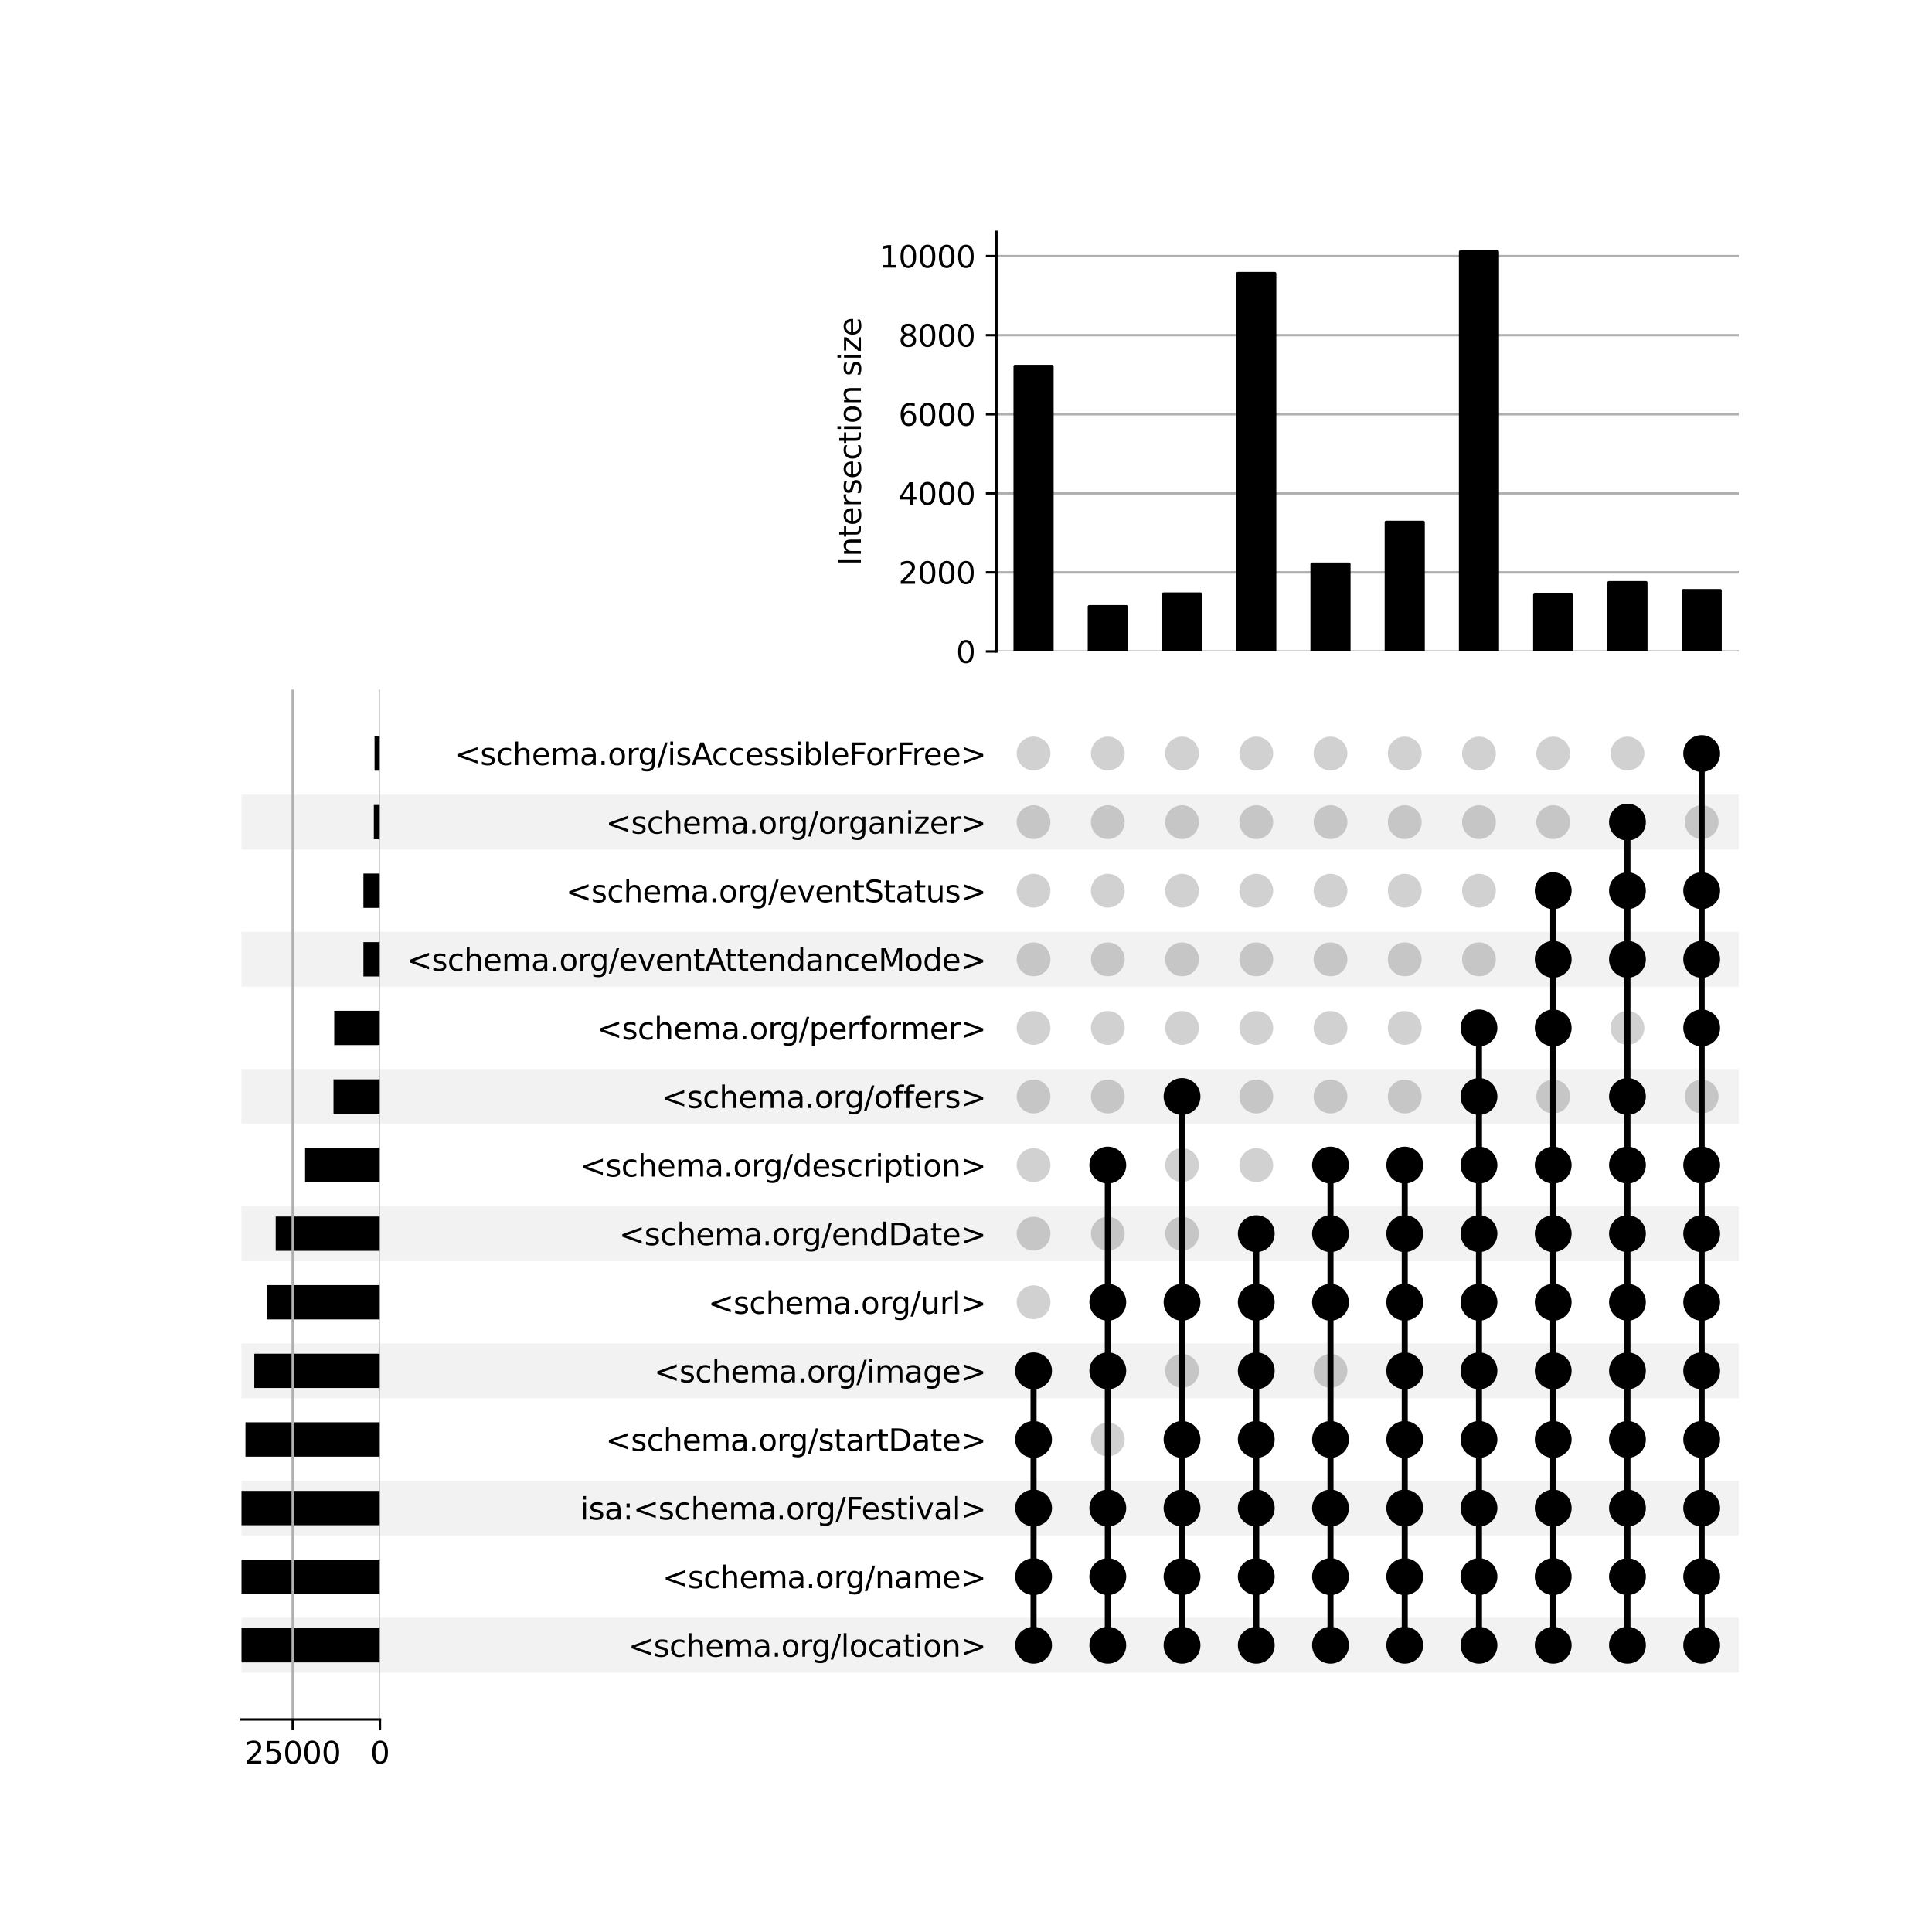 <?xml version="1.0" encoding="utf-8" standalone="no"?>
<!DOCTYPE svg PUBLIC "-//W3C//DTD SVG 1.1//EN"
  "http://www.w3.org/Graphics/SVG/1.1/DTD/svg11.dtd">
<svg xmlns:xlink="http://www.w3.org/1999/xlink" width="640pt" height="640pt" viewBox="0 0 640 640" xmlns="http://www.w3.org/2000/svg" version="1.1">
 <defs>
  <style type="text/css">*{stroke-linejoin: round; stroke-linecap: butt}</style>
 </defs>
 <g id="figure_1">
  <g id="patch_1">
   <path d="M 0 640 
L 640 640 
L 640 0 
L 0 0 
z
" style="fill: #ffffff"/>
  </g>
  <g id="axes_1">
   <g id="patch_2">
    <path d="M 80 554.092 
L 576 554.092 
L 576 535.915 
L 80 535.915 
z
" clip-path="url(#p704c375d8d)" style="fill-opacity: 0.051"/>
   </g>
   <g id="patch_3">
    <path d="M 80 508.649 
L 576 508.649 
L 576 490.471 
L 80 490.471 
z
" clip-path="url(#p704c375d8d)" style="fill-opacity: 0.051"/>
   </g>
   <g id="patch_4">
    <path d="M 80 463.205 
L 576 463.205 
L 576 445.027 
L 80 445.027 
z
" clip-path="url(#p704c375d8d)" style="fill-opacity: 0.051"/>
   </g>
   <g id="patch_5">
    <path d="M 80 417.761 
L 576 417.761 
L 576 399.583 
L 80 399.583 
z
" clip-path="url(#p704c375d8d)" style="fill-opacity: 0.051"/>
   </g>
   <g id="patch_6">
    <path d="M 80 372.317 
L 576 372.317 
L 576 354.14 
L 80 354.14 
z
" clip-path="url(#p704c375d8d)" style="fill-opacity: 0.051"/>
   </g>
   <g id="patch_7">
    <path d="M 80 326.873 
L 576 326.873 
L 576 308.696 
L 80 308.696 
z
" clip-path="url(#p704c375d8d)" style="fill-opacity: 0.051"/>
   </g>
   <g id="patch_8">
    <path d="M 80 281.43 
L 576 281.43 
L 576 263.252 
L 80 263.252 
z
" clip-path="url(#p704c375d8d)" style="fill-opacity: 0.051"/>
   </g>
   <g id="matplotlib.axis_1"/>
   <g id="matplotlib.axis_2">
    <g id="ytick_1"/>
    <g id="ytick_2"/>
    <g id="ytick_3"/>
    <g id="ytick_4"/>
    <g id="ytick_5"/>
    <g id="ytick_6"/>
    <g id="ytick_7"/>
    <g id="ytick_8"/>
    <g id="ytick_9"/>
    <g id="ytick_10"/>
    <g id="ytick_11"/>
    <g id="ytick_12"/>
    <g id="ytick_13"/>
    <g id="ytick_14"/>
   </g>
  </g>
  <g id="axes_2">
   <g id="matplotlib.axis_3">
    <g id="ytick_15">
     <g id="line2d_1"/>
     <g id="text_1">
      <!-- &lt;schema.org/location&gt; -->
      <g transform="translate(208.129 548.803) scale(0.1 -0.1)">
       <defs>
        <path id="DejaVuSans-3c" d="M 4684 3150 
L 1459 2003 
L 4684 863 
L 4684 294 
L 678 1747 
L 678 2266 
L 4684 3719 
L 4684 3150 
z
" transform="scale(0.016)"/>
        <path id="DejaVuSans-73" d="M 2834 3397 
L 2834 2853 
Q 2591 2978 2328 3040 
Q 2066 3103 1784 3103 
Q 1356 3103 1142 2972 
Q 928 2841 928 2578 
Q 928 2378 1081 2264 
Q 1234 2150 1697 2047 
L 1894 2003 
Q 2506 1872 2764 1633 
Q 3022 1394 3022 966 
Q 3022 478 2636 193 
Q 2250 -91 1575 -91 
Q 1294 -91 989 -36 
Q 684 19 347 128 
L 347 722 
Q 666 556 975 473 
Q 1284 391 1588 391 
Q 1994 391 2212 530 
Q 2431 669 2431 922 
Q 2431 1156 2273 1281 
Q 2116 1406 1581 1522 
L 1381 1569 
Q 847 1681 609 1914 
Q 372 2147 372 2553 
Q 372 3047 722 3315 
Q 1072 3584 1716 3584 
Q 2034 3584 2315 3537 
Q 2597 3491 2834 3397 
z
" transform="scale(0.016)"/>
        <path id="DejaVuSans-63" d="M 3122 3366 
L 3122 2828 
Q 2878 2963 2633 3030 
Q 2388 3097 2138 3097 
Q 1578 3097 1268 2742 
Q 959 2388 959 1747 
Q 959 1106 1268 751 
Q 1578 397 2138 397 
Q 2388 397 2633 464 
Q 2878 531 3122 666 
L 3122 134 
Q 2881 22 2623 -34 
Q 2366 -91 2075 -91 
Q 1284 -91 818 406 
Q 353 903 353 1747 
Q 353 2603 823 3093 
Q 1294 3584 2113 3584 
Q 2378 3584 2631 3529 
Q 2884 3475 3122 3366 
z
" transform="scale(0.016)"/>
        <path id="DejaVuSans-68" d="M 3513 2113 
L 3513 0 
L 2938 0 
L 2938 2094 
Q 2938 2591 2744 2837 
Q 2550 3084 2163 3084 
Q 1697 3084 1428 2787 
Q 1159 2491 1159 1978 
L 1159 0 
L 581 0 
L 581 4863 
L 1159 4863 
L 1159 2956 
Q 1366 3272 1645 3428 
Q 1925 3584 2291 3584 
Q 2894 3584 3203 3211 
Q 3513 2838 3513 2113 
z
" transform="scale(0.016)"/>
        <path id="DejaVuSans-65" d="M 3597 1894 
L 3597 1613 
L 953 1613 
Q 991 1019 1311 708 
Q 1631 397 2203 397 
Q 2534 397 2845 478 
Q 3156 559 3463 722 
L 3463 178 
Q 3153 47 2828 -22 
Q 2503 -91 2169 -91 
Q 1331 -91 842 396 
Q 353 884 353 1716 
Q 353 2575 817 3079 
Q 1281 3584 2069 3584 
Q 2775 3584 3186 3129 
Q 3597 2675 3597 1894 
z
M 3022 2063 
Q 3016 2534 2758 2815 
Q 2500 3097 2075 3097 
Q 1594 3097 1305 2825 
Q 1016 2553 972 2059 
L 3022 2063 
z
" transform="scale(0.016)"/>
        <path id="DejaVuSans-6d" d="M 3328 2828 
Q 3544 3216 3844 3400 
Q 4144 3584 4550 3584 
Q 5097 3584 5394 3201 
Q 5691 2819 5691 2113 
L 5691 0 
L 5113 0 
L 5113 2094 
Q 5113 2597 4934 2840 
Q 4756 3084 4391 3084 
Q 3944 3084 3684 2787 
Q 3425 2491 3425 1978 
L 3425 0 
L 2847 0 
L 2847 2094 
Q 2847 2600 2669 2842 
Q 2491 3084 2119 3084 
Q 1678 3084 1418 2786 
Q 1159 2488 1159 1978 
L 1159 0 
L 581 0 
L 581 3500 
L 1159 3500 
L 1159 2956 
Q 1356 3278 1631 3431 
Q 1906 3584 2284 3584 
Q 2666 3584 2933 3390 
Q 3200 3197 3328 2828 
z
" transform="scale(0.016)"/>
        <path id="DejaVuSans-61" d="M 2194 1759 
Q 1497 1759 1228 1600 
Q 959 1441 959 1056 
Q 959 750 1161 570 
Q 1363 391 1709 391 
Q 2188 391 2477 730 
Q 2766 1069 2766 1631 
L 2766 1759 
L 2194 1759 
z
M 3341 1997 
L 3341 0 
L 2766 0 
L 2766 531 
Q 2569 213 2275 61 
Q 1981 -91 1556 -91 
Q 1019 -91 701 211 
Q 384 513 384 1019 
Q 384 1609 779 1909 
Q 1175 2209 1959 2209 
L 2766 2209 
L 2766 2266 
Q 2766 2663 2505 2880 
Q 2244 3097 1772 3097 
Q 1472 3097 1187 3025 
Q 903 2953 641 2809 
L 641 3341 
Q 956 3463 1253 3523 
Q 1550 3584 1831 3584 
Q 2591 3584 2966 3190 
Q 3341 2797 3341 1997 
z
" transform="scale(0.016)"/>
        <path id="DejaVuSans-2e" d="M 684 794 
L 1344 794 
L 1344 0 
L 684 0 
L 684 794 
z
" transform="scale(0.016)"/>
        <path id="DejaVuSans-6f" d="M 1959 3097 
Q 1497 3097 1228 2736 
Q 959 2375 959 1747 
Q 959 1119 1226 758 
Q 1494 397 1959 397 
Q 2419 397 2687 759 
Q 2956 1122 2956 1747 
Q 2956 2369 2687 2733 
Q 2419 3097 1959 3097 
z
M 1959 3584 
Q 2709 3584 3137 3096 
Q 3566 2609 3566 1747 
Q 3566 888 3137 398 
Q 2709 -91 1959 -91 
Q 1206 -91 779 398 
Q 353 888 353 1747 
Q 353 2609 779 3096 
Q 1206 3584 1959 3584 
z
" transform="scale(0.016)"/>
        <path id="DejaVuSans-72" d="M 2631 2963 
Q 2534 3019 2420 3045 
Q 2306 3072 2169 3072 
Q 1681 3072 1420 2755 
Q 1159 2438 1159 1844 
L 1159 0 
L 581 0 
L 581 3500 
L 1159 3500 
L 1159 2956 
Q 1341 3275 1631 3429 
Q 1922 3584 2338 3584 
Q 2397 3584 2469 3576 
Q 2541 3569 2628 3553 
L 2631 2963 
z
" transform="scale(0.016)"/>
        <path id="DejaVuSans-67" d="M 2906 1791 
Q 2906 2416 2648 2759 
Q 2391 3103 1925 3103 
Q 1463 3103 1205 2759 
Q 947 2416 947 1791 
Q 947 1169 1205 825 
Q 1463 481 1925 481 
Q 2391 481 2648 825 
Q 2906 1169 2906 1791 
z
M 3481 434 
Q 3481 -459 3084 -895 
Q 2688 -1331 1869 -1331 
Q 1566 -1331 1297 -1286 
Q 1028 -1241 775 -1147 
L 775 -588 
Q 1028 -725 1275 -790 
Q 1522 -856 1778 -856 
Q 2344 -856 2625 -561 
Q 2906 -266 2906 331 
L 2906 616 
Q 2728 306 2450 153 
Q 2172 0 1784 0 
Q 1141 0 747 490 
Q 353 981 353 1791 
Q 353 2603 747 3093 
Q 1141 3584 1784 3584 
Q 2172 3584 2450 3431 
Q 2728 3278 2906 2969 
L 2906 3500 
L 3481 3500 
L 3481 434 
z
" transform="scale(0.016)"/>
        <path id="DejaVuSans-2f" d="M 1625 4666 
L 2156 4666 
L 531 -594 
L 0 -594 
L 1625 4666 
z
" transform="scale(0.016)"/>
        <path id="DejaVuSans-6c" d="M 603 4863 
L 1178 4863 
L 1178 0 
L 603 0 
L 603 4863 
z
" transform="scale(0.016)"/>
        <path id="DejaVuSans-74" d="M 1172 4494 
L 1172 3500 
L 2356 3500 
L 2356 3053 
L 1172 3053 
L 1172 1153 
Q 1172 725 1289 603 
Q 1406 481 1766 481 
L 2356 481 
L 2356 0 
L 1766 0 
Q 1100 0 847 248 
Q 594 497 594 1153 
L 594 3053 
L 172 3053 
L 172 3500 
L 594 3500 
L 594 4494 
L 1172 4494 
z
" transform="scale(0.016)"/>
        <path id="DejaVuSans-69" d="M 603 3500 
L 1178 3500 
L 1178 0 
L 603 0 
L 603 3500 
z
M 603 4863 
L 1178 4863 
L 1178 4134 
L 603 4134 
L 603 4863 
z
" transform="scale(0.016)"/>
        <path id="DejaVuSans-6e" d="M 3513 2113 
L 3513 0 
L 2938 0 
L 2938 2094 
Q 2938 2591 2744 2837 
Q 2550 3084 2163 3084 
Q 1697 3084 1428 2787 
Q 1159 2491 1159 1978 
L 1159 0 
L 581 0 
L 581 3500 
L 1159 3500 
L 1159 2956 
Q 1366 3272 1645 3428 
Q 1925 3584 2291 3584 
Q 2894 3584 3203 3211 
Q 3513 2838 3513 2113 
z
" transform="scale(0.016)"/>
        <path id="DejaVuSans-3e" d="M 678 3150 
L 678 3719 
L 4684 2266 
L 4684 1747 
L 678 294 
L 678 863 
L 3897 2003 
L 678 3150 
z
" transform="scale(0.016)"/>
       </defs>
       <use xlink:href="#DejaVuSans-3c"/>
       <use xlink:href="#DejaVuSans-73" x="83.789"/>
       <use xlink:href="#DejaVuSans-63" x="135.889"/>
       <use xlink:href="#DejaVuSans-68" x="190.869"/>
       <use xlink:href="#DejaVuSans-65" x="254.248"/>
       <use xlink:href="#DejaVuSans-6d" x="315.771"/>
       <use xlink:href="#DejaVuSans-61" x="413.184"/>
       <use xlink:href="#DejaVuSans-2e" x="474.463"/>
       <use xlink:href="#DejaVuSans-6f" x="506.25"/>
       <use xlink:href="#DejaVuSans-72" x="567.432"/>
       <use xlink:href="#DejaVuSans-67" x="606.795"/>
       <use xlink:href="#DejaVuSans-2f" x="670.271"/>
       <use xlink:href="#DejaVuSans-6c" x="703.963"/>
       <use xlink:href="#DejaVuSans-6f" x="731.746"/>
       <use xlink:href="#DejaVuSans-63" x="792.928"/>
       <use xlink:href="#DejaVuSans-61" x="847.908"/>
       <use xlink:href="#DejaVuSans-74" x="909.188"/>
       <use xlink:href="#DejaVuSans-69" x="948.396"/>
       <use xlink:href="#DejaVuSans-6f" x="976.18"/>
       <use xlink:href="#DejaVuSans-6e" x="1037.361"/>
       <use xlink:href="#DejaVuSans-3e" x="1100.74"/>
      </g>
     </g>
    </g>
    <g id="ytick_16">
     <g id="line2d_2"/>
     <g id="text_2">
      <!-- &lt;schema.org/name&gt; -->
      <g transform="translate(219.448 526.081) scale(0.1 -0.1)">
       <use xlink:href="#DejaVuSans-3c"/>
       <use xlink:href="#DejaVuSans-73" x="83.789"/>
       <use xlink:href="#DejaVuSans-63" x="135.889"/>
       <use xlink:href="#DejaVuSans-68" x="190.869"/>
       <use xlink:href="#DejaVuSans-65" x="254.248"/>
       <use xlink:href="#DejaVuSans-6d" x="315.771"/>
       <use xlink:href="#DejaVuSans-61" x="413.184"/>
       <use xlink:href="#DejaVuSans-2e" x="474.463"/>
       <use xlink:href="#DejaVuSans-6f" x="506.25"/>
       <use xlink:href="#DejaVuSans-72" x="567.432"/>
       <use xlink:href="#DejaVuSans-67" x="606.795"/>
       <use xlink:href="#DejaVuSans-2f" x="670.271"/>
       <use xlink:href="#DejaVuSans-6e" x="703.963"/>
       <use xlink:href="#DejaVuSans-61" x="767.342"/>
       <use xlink:href="#DejaVuSans-6d" x="828.621"/>
       <use xlink:href="#DejaVuSans-65" x="926.033"/>
       <use xlink:href="#DejaVuSans-3e" x="987.557"/>
      </g>
     </g>
    </g>
    <g id="ytick_17">
     <g id="line2d_3"/>
     <g id="text_3">
      <!-- isa:&lt;schema.org/Festival&gt; -->
      <g transform="translate(192.236 503.359) scale(0.1 -0.1)">
       <defs>
        <path id="DejaVuSans-3a" d="M 750 794 
L 1409 794 
L 1409 0 
L 750 0 
L 750 794 
z
M 750 3309 
L 1409 3309 
L 1409 2516 
L 750 2516 
L 750 3309 
z
" transform="scale(0.016)"/>
        <path id="DejaVuSans-46" d="M 628 4666 
L 3309 4666 
L 3309 4134 
L 1259 4134 
L 1259 2759 
L 3109 2759 
L 3109 2228 
L 1259 2228 
L 1259 0 
L 628 0 
L 628 4666 
z
" transform="scale(0.016)"/>
        <path id="DejaVuSans-76" d="M 191 3500 
L 800 3500 
L 1894 563 
L 2988 3500 
L 3597 3500 
L 2284 0 
L 1503 0 
L 191 3500 
z
" transform="scale(0.016)"/>
       </defs>
       <use xlink:href="#DejaVuSans-69"/>
       <use xlink:href="#DejaVuSans-73" x="27.783"/>
       <use xlink:href="#DejaVuSans-61" x="79.883"/>
       <use xlink:href="#DejaVuSans-3a" x="141.162"/>
       <use xlink:href="#DejaVuSans-3c" x="174.854"/>
       <use xlink:href="#DejaVuSans-73" x="258.643"/>
       <use xlink:href="#DejaVuSans-63" x="310.742"/>
       <use xlink:href="#DejaVuSans-68" x="365.723"/>
       <use xlink:href="#DejaVuSans-65" x="429.102"/>
       <use xlink:href="#DejaVuSans-6d" x="490.625"/>
       <use xlink:href="#DejaVuSans-61" x="588.037"/>
       <use xlink:href="#DejaVuSans-2e" x="649.316"/>
       <use xlink:href="#DejaVuSans-6f" x="681.104"/>
       <use xlink:href="#DejaVuSans-72" x="742.285"/>
       <use xlink:href="#DejaVuSans-67" x="781.648"/>
       <use xlink:href="#DejaVuSans-2f" x="845.125"/>
       <use xlink:href="#DejaVuSans-46" x="878.816"/>
       <use xlink:href="#DejaVuSans-65" x="930.836"/>
       <use xlink:href="#DejaVuSans-73" x="992.359"/>
       <use xlink:href="#DejaVuSans-74" x="1044.459"/>
       <use xlink:href="#DejaVuSans-69" x="1083.668"/>
       <use xlink:href="#DejaVuSans-76" x="1111.451"/>
       <use xlink:href="#DejaVuSans-61" x="1170.631"/>
       <use xlink:href="#DejaVuSans-6c" x="1231.91"/>
       <use xlink:href="#DejaVuSans-3e" x="1259.693"/>
      </g>
     </g>
    </g>
    <g id="ytick_18">
     <g id="line2d_4"/>
     <g id="text_4">
      <!-- &lt;schema.org/startDate&gt; -->
      <g transform="translate(200.617 480.637) scale(0.1 -0.1)">
       <defs>
        <path id="DejaVuSans-44" d="M 1259 4147 
L 1259 519 
L 2022 519 
Q 2988 519 3436 956 
Q 3884 1394 3884 2338 
Q 3884 3275 3436 3711 
Q 2988 4147 2022 4147 
L 1259 4147 
z
M 628 4666 
L 1925 4666 
Q 3281 4666 3915 4102 
Q 4550 3538 4550 2338 
Q 4550 1131 3912 565 
Q 3275 0 1925 0 
L 628 0 
L 628 4666 
z
" transform="scale(0.016)"/>
       </defs>
       <use xlink:href="#DejaVuSans-3c"/>
       <use xlink:href="#DejaVuSans-73" x="83.789"/>
       <use xlink:href="#DejaVuSans-63" x="135.889"/>
       <use xlink:href="#DejaVuSans-68" x="190.869"/>
       <use xlink:href="#DejaVuSans-65" x="254.248"/>
       <use xlink:href="#DejaVuSans-6d" x="315.771"/>
       <use xlink:href="#DejaVuSans-61" x="413.184"/>
       <use xlink:href="#DejaVuSans-2e" x="474.463"/>
       <use xlink:href="#DejaVuSans-6f" x="506.25"/>
       <use xlink:href="#DejaVuSans-72" x="567.432"/>
       <use xlink:href="#DejaVuSans-67" x="606.795"/>
       <use xlink:href="#DejaVuSans-2f" x="670.271"/>
       <use xlink:href="#DejaVuSans-73" x="703.963"/>
       <use xlink:href="#DejaVuSans-74" x="756.062"/>
       <use xlink:href="#DejaVuSans-61" x="795.271"/>
       <use xlink:href="#DejaVuSans-72" x="856.551"/>
       <use xlink:href="#DejaVuSans-74" x="897.664"/>
       <use xlink:href="#DejaVuSans-44" x="936.873"/>
       <use xlink:href="#DejaVuSans-61" x="1013.875"/>
       <use xlink:href="#DejaVuSans-74" x="1075.154"/>
       <use xlink:href="#DejaVuSans-65" x="1114.363"/>
       <use xlink:href="#DejaVuSans-3e" x="1175.887"/>
      </g>
     </g>
    </g>
    <g id="ytick_19">
     <g id="line2d_5"/>
     <g id="text_5">
      <!-- &lt;schema.org/image&gt; -->
      <g transform="translate(216.659 457.915) scale(0.1 -0.1)">
       <use xlink:href="#DejaVuSans-3c"/>
       <use xlink:href="#DejaVuSans-73" x="83.789"/>
       <use xlink:href="#DejaVuSans-63" x="135.889"/>
       <use xlink:href="#DejaVuSans-68" x="190.869"/>
       <use xlink:href="#DejaVuSans-65" x="254.248"/>
       <use xlink:href="#DejaVuSans-6d" x="315.771"/>
       <use xlink:href="#DejaVuSans-61" x="413.184"/>
       <use xlink:href="#DejaVuSans-2e" x="474.463"/>
       <use xlink:href="#DejaVuSans-6f" x="506.25"/>
       <use xlink:href="#DejaVuSans-72" x="567.432"/>
       <use xlink:href="#DejaVuSans-67" x="606.795"/>
       <use xlink:href="#DejaVuSans-2f" x="670.271"/>
       <use xlink:href="#DejaVuSans-69" x="703.963"/>
       <use xlink:href="#DejaVuSans-6d" x="731.746"/>
       <use xlink:href="#DejaVuSans-61" x="829.158"/>
       <use xlink:href="#DejaVuSans-67" x="890.438"/>
       <use xlink:href="#DejaVuSans-65" x="953.914"/>
       <use xlink:href="#DejaVuSans-3e" x="1015.438"/>
      </g>
     </g>
    </g>
    <g id="ytick_20">
     <g id="line2d_6"/>
     <g id="text_6">
      <!-- &lt;schema.org/url&gt; -->
      <g transform="translate(234.581 435.193) scale(0.1 -0.1)">
       <defs>
        <path id="DejaVuSans-75" d="M 544 1381 
L 544 3500 
L 1119 3500 
L 1119 1403 
Q 1119 906 1312 657 
Q 1506 409 1894 409 
Q 2359 409 2629 706 
Q 2900 1003 2900 1516 
L 2900 3500 
L 3475 3500 
L 3475 0 
L 2900 0 
L 2900 538 
Q 2691 219 2414 64 
Q 2138 -91 1772 -91 
Q 1169 -91 856 284 
Q 544 659 544 1381 
z
M 1991 3584 
L 1991 3584 
z
" transform="scale(0.016)"/>
       </defs>
       <use xlink:href="#DejaVuSans-3c"/>
       <use xlink:href="#DejaVuSans-73" x="83.789"/>
       <use xlink:href="#DejaVuSans-63" x="135.889"/>
       <use xlink:href="#DejaVuSans-68" x="190.869"/>
       <use xlink:href="#DejaVuSans-65" x="254.248"/>
       <use xlink:href="#DejaVuSans-6d" x="315.771"/>
       <use xlink:href="#DejaVuSans-61" x="413.184"/>
       <use xlink:href="#DejaVuSans-2e" x="474.463"/>
       <use xlink:href="#DejaVuSans-6f" x="506.25"/>
       <use xlink:href="#DejaVuSans-72" x="567.432"/>
       <use xlink:href="#DejaVuSans-67" x="606.795"/>
       <use xlink:href="#DejaVuSans-2f" x="670.271"/>
       <use xlink:href="#DejaVuSans-75" x="703.963"/>
       <use xlink:href="#DejaVuSans-72" x="767.342"/>
       <use xlink:href="#DejaVuSans-6c" x="808.455"/>
       <use xlink:href="#DejaVuSans-3e" x="836.238"/>
      </g>
     </g>
    </g>
    <g id="ytick_21">
     <g id="line2d_7"/>
     <g id="text_7">
      <!-- &lt;schema.org/endDate&gt; -->
      <g transform="translate(205.067 412.471) scale(0.1 -0.1)">
       <defs>
        <path id="DejaVuSans-64" d="M 2906 2969 
L 2906 4863 
L 3481 4863 
L 3481 0 
L 2906 0 
L 2906 525 
Q 2725 213 2448 61 
Q 2172 -91 1784 -91 
Q 1150 -91 751 415 
Q 353 922 353 1747 
Q 353 2572 751 3078 
Q 1150 3584 1784 3584 
Q 2172 3584 2448 3432 
Q 2725 3281 2906 2969 
z
M 947 1747 
Q 947 1113 1208 752 
Q 1469 391 1925 391 
Q 2381 391 2643 752 
Q 2906 1113 2906 1747 
Q 2906 2381 2643 2742 
Q 2381 3103 1925 3103 
Q 1469 3103 1208 2742 
Q 947 2381 947 1747 
z
" transform="scale(0.016)"/>
       </defs>
       <use xlink:href="#DejaVuSans-3c"/>
       <use xlink:href="#DejaVuSans-73" x="83.789"/>
       <use xlink:href="#DejaVuSans-63" x="135.889"/>
       <use xlink:href="#DejaVuSans-68" x="190.869"/>
       <use xlink:href="#DejaVuSans-65" x="254.248"/>
       <use xlink:href="#DejaVuSans-6d" x="315.771"/>
       <use xlink:href="#DejaVuSans-61" x="413.184"/>
       <use xlink:href="#DejaVuSans-2e" x="474.463"/>
       <use xlink:href="#DejaVuSans-6f" x="506.25"/>
       <use xlink:href="#DejaVuSans-72" x="567.432"/>
       <use xlink:href="#DejaVuSans-67" x="606.795"/>
       <use xlink:href="#DejaVuSans-2f" x="670.271"/>
       <use xlink:href="#DejaVuSans-65" x="703.963"/>
       <use xlink:href="#DejaVuSans-6e" x="765.486"/>
       <use xlink:href="#DejaVuSans-64" x="828.865"/>
       <use xlink:href="#DejaVuSans-44" x="892.342"/>
       <use xlink:href="#DejaVuSans-61" x="969.344"/>
       <use xlink:href="#DejaVuSans-74" x="1030.623"/>
       <use xlink:href="#DejaVuSans-65" x="1069.832"/>
       <use xlink:href="#DejaVuSans-3e" x="1131.355"/>
      </g>
     </g>
    </g>
    <g id="ytick_22">
     <g id="line2d_8"/>
     <g id="text_8">
      <!-- &lt;schema.org/description&gt; -->
      <g transform="translate(192.206 389.75) scale(0.1 -0.1)">
       <defs>
        <path id="DejaVuSans-70" d="M 1159 525 
L 1159 -1331 
L 581 -1331 
L 581 3500 
L 1159 3500 
L 1159 2969 
Q 1341 3281 1617 3432 
Q 1894 3584 2278 3584 
Q 2916 3584 3314 3078 
Q 3713 2572 3713 1747 
Q 3713 922 3314 415 
Q 2916 -91 2278 -91 
Q 1894 -91 1617 61 
Q 1341 213 1159 525 
z
M 3116 1747 
Q 3116 2381 2855 2742 
Q 2594 3103 2138 3103 
Q 1681 3103 1420 2742 
Q 1159 2381 1159 1747 
Q 1159 1113 1420 752 
Q 1681 391 2138 391 
Q 2594 391 2855 752 
Q 3116 1113 3116 1747 
z
" transform="scale(0.016)"/>
       </defs>
       <use xlink:href="#DejaVuSans-3c"/>
       <use xlink:href="#DejaVuSans-73" x="83.789"/>
       <use xlink:href="#DejaVuSans-63" x="135.889"/>
       <use xlink:href="#DejaVuSans-68" x="190.869"/>
       <use xlink:href="#DejaVuSans-65" x="254.248"/>
       <use xlink:href="#DejaVuSans-6d" x="315.771"/>
       <use xlink:href="#DejaVuSans-61" x="413.184"/>
       <use xlink:href="#DejaVuSans-2e" x="474.463"/>
       <use xlink:href="#DejaVuSans-6f" x="506.25"/>
       <use xlink:href="#DejaVuSans-72" x="567.432"/>
       <use xlink:href="#DejaVuSans-67" x="606.795"/>
       <use xlink:href="#DejaVuSans-2f" x="670.271"/>
       <use xlink:href="#DejaVuSans-64" x="703.963"/>
       <use xlink:href="#DejaVuSans-65" x="767.439"/>
       <use xlink:href="#DejaVuSans-73" x="828.963"/>
       <use xlink:href="#DejaVuSans-63" x="881.062"/>
       <use xlink:href="#DejaVuSans-72" x="936.043"/>
       <use xlink:href="#DejaVuSans-69" x="977.156"/>
       <use xlink:href="#DejaVuSans-70" x="1004.939"/>
       <use xlink:href="#DejaVuSans-74" x="1068.416"/>
       <use xlink:href="#DejaVuSans-69" x="1107.625"/>
       <use xlink:href="#DejaVuSans-6f" x="1135.408"/>
       <use xlink:href="#DejaVuSans-6e" x="1196.59"/>
       <use xlink:href="#DejaVuSans-3e" x="1259.969"/>
      </g>
     </g>
    </g>
    <g id="ytick_23">
     <g id="line2d_9"/>
     <g id="text_9">
      <!-- &lt;schema.org/offers&gt; -->
      <g transform="translate(219.175 367.028) scale(0.1 -0.1)">
       <defs>
        <path id="DejaVuSans-66" d="M 2375 4863 
L 2375 4384 
L 1825 4384 
Q 1516 4384 1395 4259 
Q 1275 4134 1275 3809 
L 1275 3500 
L 2222 3500 
L 2222 3053 
L 1275 3053 
L 1275 0 
L 697 0 
L 697 3053 
L 147 3053 
L 147 3500 
L 697 3500 
L 697 3744 
Q 697 4328 969 4595 
Q 1241 4863 1831 4863 
L 2375 4863 
z
" transform="scale(0.016)"/>
       </defs>
       <use xlink:href="#DejaVuSans-3c"/>
       <use xlink:href="#DejaVuSans-73" x="83.789"/>
       <use xlink:href="#DejaVuSans-63" x="135.889"/>
       <use xlink:href="#DejaVuSans-68" x="190.869"/>
       <use xlink:href="#DejaVuSans-65" x="254.248"/>
       <use xlink:href="#DejaVuSans-6d" x="315.771"/>
       <use xlink:href="#DejaVuSans-61" x="413.184"/>
       <use xlink:href="#DejaVuSans-2e" x="474.463"/>
       <use xlink:href="#DejaVuSans-6f" x="506.25"/>
       <use xlink:href="#DejaVuSans-72" x="567.432"/>
       <use xlink:href="#DejaVuSans-67" x="606.795"/>
       <use xlink:href="#DejaVuSans-2f" x="670.271"/>
       <use xlink:href="#DejaVuSans-6f" x="703.963"/>
       <use xlink:href="#DejaVuSans-66" x="765.145"/>
       <use xlink:href="#DejaVuSans-66" x="800.35"/>
       <use xlink:href="#DejaVuSans-65" x="835.555"/>
       <use xlink:href="#DejaVuSans-72" x="897.078"/>
       <use xlink:href="#DejaVuSans-73" x="938.191"/>
       <use xlink:href="#DejaVuSans-3e" x="990.291"/>
      </g>
     </g>
    </g>
    <g id="ytick_24">
     <g id="line2d_10"/>
     <g id="text_10">
      <!-- &lt;schema.org/performer&gt; -->
      <g transform="translate(197.615 344.306) scale(0.1 -0.1)">
       <use xlink:href="#DejaVuSans-3c"/>
       <use xlink:href="#DejaVuSans-73" x="83.789"/>
       <use xlink:href="#DejaVuSans-63" x="135.889"/>
       <use xlink:href="#DejaVuSans-68" x="190.869"/>
       <use xlink:href="#DejaVuSans-65" x="254.248"/>
       <use xlink:href="#DejaVuSans-6d" x="315.771"/>
       <use xlink:href="#DejaVuSans-61" x="413.184"/>
       <use xlink:href="#DejaVuSans-2e" x="474.463"/>
       <use xlink:href="#DejaVuSans-6f" x="506.25"/>
       <use xlink:href="#DejaVuSans-72" x="567.432"/>
       <use xlink:href="#DejaVuSans-67" x="606.795"/>
       <use xlink:href="#DejaVuSans-2f" x="670.271"/>
       <use xlink:href="#DejaVuSans-70" x="703.963"/>
       <use xlink:href="#DejaVuSans-65" x="767.439"/>
       <use xlink:href="#DejaVuSans-72" x="828.963"/>
       <use xlink:href="#DejaVuSans-66" x="870.076"/>
       <use xlink:href="#DejaVuSans-6f" x="905.281"/>
       <use xlink:href="#DejaVuSans-72" x="966.463"/>
       <use xlink:href="#DejaVuSans-6d" x="1005.826"/>
       <use xlink:href="#DejaVuSans-65" x="1103.238"/>
       <use xlink:href="#DejaVuSans-72" x="1164.762"/>
       <use xlink:href="#DejaVuSans-3e" x="1205.875"/>
      </g>
     </g>
    </g>
    <g id="ytick_25">
     <g id="line2d_11"/>
     <g id="text_11">
      <!-- &lt;schema.org/eventAttendanceMode&gt; -->
      <g transform="translate(134.614 321.584) scale(0.1 -0.1)">
       <defs>
        <path id="DejaVuSans-41" d="M 2188 4044 
L 1331 1722 
L 3047 1722 
L 2188 4044 
z
M 1831 4666 
L 2547 4666 
L 4325 0 
L 3669 0 
L 3244 1197 
L 1141 1197 
L 716 0 
L 50 0 
L 1831 4666 
z
" transform="scale(0.016)"/>
        <path id="DejaVuSans-4d" d="M 628 4666 
L 1569 4666 
L 2759 1491 
L 3956 4666 
L 4897 4666 
L 4897 0 
L 4281 0 
L 4281 4097 
L 3078 897 
L 2444 897 
L 1241 4097 
L 1241 0 
L 628 0 
L 628 4666 
z
" transform="scale(0.016)"/>
       </defs>
       <use xlink:href="#DejaVuSans-3c"/>
       <use xlink:href="#DejaVuSans-73" x="83.789"/>
       <use xlink:href="#DejaVuSans-63" x="135.889"/>
       <use xlink:href="#DejaVuSans-68" x="190.869"/>
       <use xlink:href="#DejaVuSans-65" x="254.248"/>
       <use xlink:href="#DejaVuSans-6d" x="315.771"/>
       <use xlink:href="#DejaVuSans-61" x="413.184"/>
       <use xlink:href="#DejaVuSans-2e" x="474.463"/>
       <use xlink:href="#DejaVuSans-6f" x="506.25"/>
       <use xlink:href="#DejaVuSans-72" x="567.432"/>
       <use xlink:href="#DejaVuSans-67" x="606.795"/>
       <use xlink:href="#DejaVuSans-2f" x="670.271"/>
       <use xlink:href="#DejaVuSans-65" x="703.963"/>
       <use xlink:href="#DejaVuSans-76" x="765.486"/>
       <use xlink:href="#DejaVuSans-65" x="824.666"/>
       <use xlink:href="#DejaVuSans-6e" x="886.189"/>
       <use xlink:href="#DejaVuSans-74" x="949.568"/>
       <use xlink:href="#DejaVuSans-41" x="988.777"/>
       <use xlink:href="#DejaVuSans-74" x="1055.436"/>
       <use xlink:href="#DejaVuSans-74" x="1094.645"/>
       <use xlink:href="#DejaVuSans-65" x="1133.854"/>
       <use xlink:href="#DejaVuSans-6e" x="1195.377"/>
       <use xlink:href="#DejaVuSans-64" x="1258.756"/>
       <use xlink:href="#DejaVuSans-61" x="1322.232"/>
       <use xlink:href="#DejaVuSans-6e" x="1383.512"/>
       <use xlink:href="#DejaVuSans-63" x="1446.891"/>
       <use xlink:href="#DejaVuSans-65" x="1501.871"/>
       <use xlink:href="#DejaVuSans-4d" x="1563.395"/>
       <use xlink:href="#DejaVuSans-6f" x="1649.674"/>
       <use xlink:href="#DejaVuSans-64" x="1710.855"/>
       <use xlink:href="#DejaVuSans-65" x="1774.332"/>
       <use xlink:href="#DejaVuSans-3e" x="1835.855"/>
      </g>
     </g>
    </g>
    <g id="ytick_26">
     <g id="line2d_12"/>
     <g id="text_12">
      <!-- &lt;schema.org/eventStatus&gt; -->
      <g transform="translate(187.461 298.862) scale(0.1 -0.1)">
       <defs>
        <path id="DejaVuSans-53" d="M 3425 4513 
L 3425 3897 
Q 3066 4069 2747 4153 
Q 2428 4238 2131 4238 
Q 1616 4238 1336 4038 
Q 1056 3838 1056 3469 
Q 1056 3159 1242 3001 
Q 1428 2844 1947 2747 
L 2328 2669 
Q 3034 2534 3370 2195 
Q 3706 1856 3706 1288 
Q 3706 609 3251 259 
Q 2797 -91 1919 -91 
Q 1588 -91 1214 -16 
Q 841 59 441 206 
L 441 856 
Q 825 641 1194 531 
Q 1563 422 1919 422 
Q 2459 422 2753 634 
Q 3047 847 3047 1241 
Q 3047 1584 2836 1778 
Q 2625 1972 2144 2069 
L 1759 2144 
Q 1053 2284 737 2584 
Q 422 2884 422 3419 
Q 422 4038 858 4394 
Q 1294 4750 2059 4750 
Q 2388 4750 2728 4690 
Q 3069 4631 3425 4513 
z
" transform="scale(0.016)"/>
       </defs>
       <use xlink:href="#DejaVuSans-3c"/>
       <use xlink:href="#DejaVuSans-73" x="83.789"/>
       <use xlink:href="#DejaVuSans-63" x="135.889"/>
       <use xlink:href="#DejaVuSans-68" x="190.869"/>
       <use xlink:href="#DejaVuSans-65" x="254.248"/>
       <use xlink:href="#DejaVuSans-6d" x="315.771"/>
       <use xlink:href="#DejaVuSans-61" x="413.184"/>
       <use xlink:href="#DejaVuSans-2e" x="474.463"/>
       <use xlink:href="#DejaVuSans-6f" x="506.25"/>
       <use xlink:href="#DejaVuSans-72" x="567.432"/>
       <use xlink:href="#DejaVuSans-67" x="606.795"/>
       <use xlink:href="#DejaVuSans-2f" x="670.271"/>
       <use xlink:href="#DejaVuSans-65" x="703.963"/>
       <use xlink:href="#DejaVuSans-76" x="765.486"/>
       <use xlink:href="#DejaVuSans-65" x="824.666"/>
       <use xlink:href="#DejaVuSans-6e" x="886.189"/>
       <use xlink:href="#DejaVuSans-74" x="949.568"/>
       <use xlink:href="#DejaVuSans-53" x="988.777"/>
       <use xlink:href="#DejaVuSans-74" x="1052.254"/>
       <use xlink:href="#DejaVuSans-61" x="1091.463"/>
       <use xlink:href="#DejaVuSans-74" x="1152.742"/>
       <use xlink:href="#DejaVuSans-75" x="1191.951"/>
       <use xlink:href="#DejaVuSans-73" x="1255.33"/>
       <use xlink:href="#DejaVuSans-3e" x="1307.43"/>
      </g>
     </g>
    </g>
    <g id="ytick_27">
     <g id="line2d_13"/>
     <g id="text_13">
      <!-- &lt;schema.org/organizer&gt; -->
      <g transform="translate(200.648 276.14) scale(0.1 -0.1)">
       <defs>
        <path id="DejaVuSans-7a" d="M 353 3500 
L 3084 3500 
L 3084 2975 
L 922 459 
L 3084 459 
L 3084 0 
L 275 0 
L 275 525 
L 2438 3041 
L 353 3041 
L 353 3500 
z
" transform="scale(0.016)"/>
       </defs>
       <use xlink:href="#DejaVuSans-3c"/>
       <use xlink:href="#DejaVuSans-73" x="83.789"/>
       <use xlink:href="#DejaVuSans-63" x="135.889"/>
       <use xlink:href="#DejaVuSans-68" x="190.869"/>
       <use xlink:href="#DejaVuSans-65" x="254.248"/>
       <use xlink:href="#DejaVuSans-6d" x="315.771"/>
       <use xlink:href="#DejaVuSans-61" x="413.184"/>
       <use xlink:href="#DejaVuSans-2e" x="474.463"/>
       <use xlink:href="#DejaVuSans-6f" x="506.25"/>
       <use xlink:href="#DejaVuSans-72" x="567.432"/>
       <use xlink:href="#DejaVuSans-67" x="606.795"/>
       <use xlink:href="#DejaVuSans-2f" x="670.271"/>
       <use xlink:href="#DejaVuSans-6f" x="703.963"/>
       <use xlink:href="#DejaVuSans-72" x="765.145"/>
       <use xlink:href="#DejaVuSans-67" x="804.508"/>
       <use xlink:href="#DejaVuSans-61" x="867.984"/>
       <use xlink:href="#DejaVuSans-6e" x="929.264"/>
       <use xlink:href="#DejaVuSans-69" x="992.643"/>
       <use xlink:href="#DejaVuSans-7a" x="1020.426"/>
       <use xlink:href="#DejaVuSans-65" x="1072.916"/>
       <use xlink:href="#DejaVuSans-72" x="1134.439"/>
       <use xlink:href="#DejaVuSans-3e" x="1175.553"/>
      </g>
     </g>
    </g>
    <g id="ytick_28">
     <g id="line2d_14"/>
     <g id="text_14">
      <!-- &lt;schema.org/isAccessibleForFree&gt; -->
      <g transform="translate(150.69 253.418) scale(0.1 -0.1)">
       <defs>
        <path id="DejaVuSans-62" d="M 3116 1747 
Q 3116 2381 2855 2742 
Q 2594 3103 2138 3103 
Q 1681 3103 1420 2742 
Q 1159 2381 1159 1747 
Q 1159 1113 1420 752 
Q 1681 391 2138 391 
Q 2594 391 2855 752 
Q 3116 1113 3116 1747 
z
M 1159 2969 
Q 1341 3281 1617 3432 
Q 1894 3584 2278 3584 
Q 2916 3584 3314 3078 
Q 3713 2572 3713 1747 
Q 3713 922 3314 415 
Q 2916 -91 2278 -91 
Q 1894 -91 1617 61 
Q 1341 213 1159 525 
L 1159 0 
L 581 0 
L 581 4863 
L 1159 4863 
L 1159 2969 
z
" transform="scale(0.016)"/>
       </defs>
       <use xlink:href="#DejaVuSans-3c"/>
       <use xlink:href="#DejaVuSans-73" x="83.789"/>
       <use xlink:href="#DejaVuSans-63" x="135.889"/>
       <use xlink:href="#DejaVuSans-68" x="190.869"/>
       <use xlink:href="#DejaVuSans-65" x="254.248"/>
       <use xlink:href="#DejaVuSans-6d" x="315.771"/>
       <use xlink:href="#DejaVuSans-61" x="413.184"/>
       <use xlink:href="#DejaVuSans-2e" x="474.463"/>
       <use xlink:href="#DejaVuSans-6f" x="506.25"/>
       <use xlink:href="#DejaVuSans-72" x="567.432"/>
       <use xlink:href="#DejaVuSans-67" x="606.795"/>
       <use xlink:href="#DejaVuSans-2f" x="670.271"/>
       <use xlink:href="#DejaVuSans-69" x="703.963"/>
       <use xlink:href="#DejaVuSans-73" x="731.746"/>
       <use xlink:href="#DejaVuSans-41" x="783.846"/>
       <use xlink:href="#DejaVuSans-63" x="850.504"/>
       <use xlink:href="#DejaVuSans-63" x="905.484"/>
       <use xlink:href="#DejaVuSans-65" x="960.465"/>
       <use xlink:href="#DejaVuSans-73" x="1021.988"/>
       <use xlink:href="#DejaVuSans-73" x="1074.088"/>
       <use xlink:href="#DejaVuSans-69" x="1126.188"/>
       <use xlink:href="#DejaVuSans-62" x="1153.971"/>
       <use xlink:href="#DejaVuSans-6c" x="1217.447"/>
       <use xlink:href="#DejaVuSans-65" x="1245.23"/>
       <use xlink:href="#DejaVuSans-46" x="1306.754"/>
       <use xlink:href="#DejaVuSans-6f" x="1360.648"/>
       <use xlink:href="#DejaVuSans-72" x="1421.83"/>
       <use xlink:href="#DejaVuSans-46" x="1462.943"/>
       <use xlink:href="#DejaVuSans-72" x="1513.213"/>
       <use xlink:href="#DejaVuSans-65" x="1552.076"/>
       <use xlink:href="#DejaVuSans-65" x="1613.6"/>
       <use xlink:href="#DejaVuSans-3e" x="1675.123"/>
      </g>
     </g>
    </g>
   </g>
   <g id="LineCollection_1">
    <path d="M 342.38 545.004 
L 342.38 454.116 
" clip-path="url(#pe9d71ffcb0)" style="fill: none; stroke: #000000; stroke-width: 2"/>
    <path d="M 366.971 545.004 
L 366.971 385.95 
" clip-path="url(#pe9d71ffcb0)" style="fill: none; stroke: #000000; stroke-width: 2"/>
    <path d="M 391.563 545.004 
L 391.563 363.228 
" clip-path="url(#pe9d71ffcb0)" style="fill: none; stroke: #000000; stroke-width: 2"/>
    <path d="M 416.155 545.004 
L 416.155 408.672 
" clip-path="url(#pe9d71ffcb0)" style="fill: none; stroke: #000000; stroke-width: 2"/>
    <path d="M 440.746 545.004 
L 440.746 385.95 
" clip-path="url(#pe9d71ffcb0)" style="fill: none; stroke: #000000; stroke-width: 2"/>
    <path d="M 465.338 545.004 
L 465.338 385.95 
" clip-path="url(#pe9d71ffcb0)" style="fill: none; stroke: #000000; stroke-width: 2"/>
    <path d="M 489.929 545.004 
L 489.929 340.507 
" clip-path="url(#pe9d71ffcb0)" style="fill: none; stroke: #000000; stroke-width: 2"/>
    <path d="M 514.521 545.004 
L 514.521 295.063 
" clip-path="url(#pe9d71ffcb0)" style="fill: none; stroke: #000000; stroke-width: 2"/>
    <path d="M 539.113 545.004 
L 539.113 272.341 
" clip-path="url(#pe9d71ffcb0)" style="fill: none; stroke: #000000; stroke-width: 2"/>
    <path d="M 563.704 545.004 
L 563.704 249.619 
" clip-path="url(#pe9d71ffcb0)" style="fill: none; stroke: #000000; stroke-width: 2"/>
   </g>
   <g id="PathCollection_1">
    <defs>
     <path id="C0_0_549edd2a86" d="M 0 5.6 
C 1.485 5.6 2.91 5.01 3.96 3.96 
C 5.01 2.91 5.6 1.485 5.6 -0 
C 5.6 -1.485 5.01 -2.91 3.96 -3.96 
C 2.91 -5.01 1.485 -5.6 0 -5.6 
C -1.485 -5.6 -2.91 -5.01 -3.96 -3.96 
C -5.01 -2.91 -5.6 -1.485 -5.6 0 
C -5.6 1.485 -5.01 2.91 -3.96 3.96 
C -2.91 5.01 -1.485 5.6 0 5.6 
z
"/>
    </defs>
    <g clip-path="url(#pe9d71ffcb0)">
     <use xlink:href="#C0_0_549edd2a86" x="342.38" y="545.004" style="stroke: #000000"/>
    </g>
    <g clip-path="url(#pe9d71ffcb0)">
     <use xlink:href="#C0_0_549edd2a86" x="342.38" y="522.282" style="stroke: #000000"/>
    </g>
    <g clip-path="url(#pe9d71ffcb0)">
     <use xlink:href="#C0_0_549edd2a86" x="342.38" y="499.56" style="stroke: #000000"/>
    </g>
    <g clip-path="url(#pe9d71ffcb0)">
     <use xlink:href="#C0_0_549edd2a86" x="342.38" y="476.838" style="stroke: #000000"/>
    </g>
    <g clip-path="url(#pe9d71ffcb0)">
     <use xlink:href="#C0_0_549edd2a86" x="342.38" y="454.116" style="stroke: #000000"/>
    </g>
    <g clip-path="url(#pe9d71ffcb0)">
     <use xlink:href="#C0_0_549edd2a86" x="342.38" y="431.394" style="fill-opacity: 0.18"/>
    </g>
    <g clip-path="url(#pe9d71ffcb0)">
     <use xlink:href="#C0_0_549edd2a86" x="342.38" y="408.672" style="fill-opacity: 0.18"/>
    </g>
    <g clip-path="url(#pe9d71ffcb0)">
     <use xlink:href="#C0_0_549edd2a86" x="342.38" y="385.95" style="fill-opacity: 0.18"/>
    </g>
    <g clip-path="url(#pe9d71ffcb0)">
     <use xlink:href="#C0_0_549edd2a86" x="342.38" y="363.228" style="fill-opacity: 0.18"/>
    </g>
    <g clip-path="url(#pe9d71ffcb0)">
     <use xlink:href="#C0_0_549edd2a86" x="342.38" y="340.507" style="fill-opacity: 0.18"/>
    </g>
    <g clip-path="url(#pe9d71ffcb0)">
     <use xlink:href="#C0_0_549edd2a86" x="342.38" y="317.785" style="fill-opacity: 0.18"/>
    </g>
    <g clip-path="url(#pe9d71ffcb0)">
     <use xlink:href="#C0_0_549edd2a86" x="342.38" y="295.063" style="fill-opacity: 0.18"/>
    </g>
    <g clip-path="url(#pe9d71ffcb0)">
     <use xlink:href="#C0_0_549edd2a86" x="342.38" y="272.341" style="fill-opacity: 0.18"/>
    </g>
    <g clip-path="url(#pe9d71ffcb0)">
     <use xlink:href="#C0_0_549edd2a86" x="342.38" y="249.619" style="fill-opacity: 0.18"/>
    </g>
    <g clip-path="url(#pe9d71ffcb0)">
     <use xlink:href="#C0_0_549edd2a86" x="366.971" y="545.004" style="stroke: #000000"/>
    </g>
    <g clip-path="url(#pe9d71ffcb0)">
     <use xlink:href="#C0_0_549edd2a86" x="366.971" y="522.282" style="stroke: #000000"/>
    </g>
    <g clip-path="url(#pe9d71ffcb0)">
     <use xlink:href="#C0_0_549edd2a86" x="366.971" y="499.56" style="stroke: #000000"/>
    </g>
    <g clip-path="url(#pe9d71ffcb0)">
     <use xlink:href="#C0_0_549edd2a86" x="366.971" y="476.838" style="fill-opacity: 0.18"/>
    </g>
    <g clip-path="url(#pe9d71ffcb0)">
     <use xlink:href="#C0_0_549edd2a86" x="366.971" y="454.116" style="stroke: #000000"/>
    </g>
    <g clip-path="url(#pe9d71ffcb0)">
     <use xlink:href="#C0_0_549edd2a86" x="366.971" y="431.394" style="stroke: #000000"/>
    </g>
    <g clip-path="url(#pe9d71ffcb0)">
     <use xlink:href="#C0_0_549edd2a86" x="366.971" y="408.672" style="fill-opacity: 0.18"/>
    </g>
    <g clip-path="url(#pe9d71ffcb0)">
     <use xlink:href="#C0_0_549edd2a86" x="366.971" y="385.95" style="stroke: #000000"/>
    </g>
    <g clip-path="url(#pe9d71ffcb0)">
     <use xlink:href="#C0_0_549edd2a86" x="366.971" y="363.228" style="fill-opacity: 0.18"/>
    </g>
    <g clip-path="url(#pe9d71ffcb0)">
     <use xlink:href="#C0_0_549edd2a86" x="366.971" y="340.507" style="fill-opacity: 0.18"/>
    </g>
    <g clip-path="url(#pe9d71ffcb0)">
     <use xlink:href="#C0_0_549edd2a86" x="366.971" y="317.785" style="fill-opacity: 0.18"/>
    </g>
    <g clip-path="url(#pe9d71ffcb0)">
     <use xlink:href="#C0_0_549edd2a86" x="366.971" y="295.063" style="fill-opacity: 0.18"/>
    </g>
    <g clip-path="url(#pe9d71ffcb0)">
     <use xlink:href="#C0_0_549edd2a86" x="366.971" y="272.341" style="fill-opacity: 0.18"/>
    </g>
    <g clip-path="url(#pe9d71ffcb0)">
     <use xlink:href="#C0_0_549edd2a86" x="366.971" y="249.619" style="fill-opacity: 0.18"/>
    </g>
    <g clip-path="url(#pe9d71ffcb0)">
     <use xlink:href="#C0_0_549edd2a86" x="391.563" y="545.004" style="stroke: #000000"/>
    </g>
    <g clip-path="url(#pe9d71ffcb0)">
     <use xlink:href="#C0_0_549edd2a86" x="391.563" y="522.282" style="stroke: #000000"/>
    </g>
    <g clip-path="url(#pe9d71ffcb0)">
     <use xlink:href="#C0_0_549edd2a86" x="391.563" y="499.56" style="stroke: #000000"/>
    </g>
    <g clip-path="url(#pe9d71ffcb0)">
     <use xlink:href="#C0_0_549edd2a86" x="391.563" y="476.838" style="stroke: #000000"/>
    </g>
    <g clip-path="url(#pe9d71ffcb0)">
     <use xlink:href="#C0_0_549edd2a86" x="391.563" y="454.116" style="fill-opacity: 0.18"/>
    </g>
    <g clip-path="url(#pe9d71ffcb0)">
     <use xlink:href="#C0_0_549edd2a86" x="391.563" y="431.394" style="stroke: #000000"/>
    </g>
    <g clip-path="url(#pe9d71ffcb0)">
     <use xlink:href="#C0_0_549edd2a86" x="391.563" y="408.672" style="fill-opacity: 0.18"/>
    </g>
    <g clip-path="url(#pe9d71ffcb0)">
     <use xlink:href="#C0_0_549edd2a86" x="391.563" y="385.95" style="fill-opacity: 0.18"/>
    </g>
    <g clip-path="url(#pe9d71ffcb0)">
     <use xlink:href="#C0_0_549edd2a86" x="391.563" y="363.228" style="stroke: #000000"/>
    </g>
    <g clip-path="url(#pe9d71ffcb0)">
     <use xlink:href="#C0_0_549edd2a86" x="391.563" y="340.507" style="fill-opacity: 0.18"/>
    </g>
    <g clip-path="url(#pe9d71ffcb0)">
     <use xlink:href="#C0_0_549edd2a86" x="391.563" y="317.785" style="fill-opacity: 0.18"/>
    </g>
    <g clip-path="url(#pe9d71ffcb0)">
     <use xlink:href="#C0_0_549edd2a86" x="391.563" y="295.063" style="fill-opacity: 0.18"/>
    </g>
    <g clip-path="url(#pe9d71ffcb0)">
     <use xlink:href="#C0_0_549edd2a86" x="391.563" y="272.341" style="fill-opacity: 0.18"/>
    </g>
    <g clip-path="url(#pe9d71ffcb0)">
     <use xlink:href="#C0_0_549edd2a86" x="391.563" y="249.619" style="fill-opacity: 0.18"/>
    </g>
    <g clip-path="url(#pe9d71ffcb0)">
     <use xlink:href="#C0_0_549edd2a86" x="416.155" y="545.004" style="stroke: #000000"/>
    </g>
    <g clip-path="url(#pe9d71ffcb0)">
     <use xlink:href="#C0_0_549edd2a86" x="416.155" y="522.282" style="stroke: #000000"/>
    </g>
    <g clip-path="url(#pe9d71ffcb0)">
     <use xlink:href="#C0_0_549edd2a86" x="416.155" y="499.56" style="stroke: #000000"/>
    </g>
    <g clip-path="url(#pe9d71ffcb0)">
     <use xlink:href="#C0_0_549edd2a86" x="416.155" y="476.838" style="stroke: #000000"/>
    </g>
    <g clip-path="url(#pe9d71ffcb0)">
     <use xlink:href="#C0_0_549edd2a86" x="416.155" y="454.116" style="stroke: #000000"/>
    </g>
    <g clip-path="url(#pe9d71ffcb0)">
     <use xlink:href="#C0_0_549edd2a86" x="416.155" y="431.394" style="stroke: #000000"/>
    </g>
    <g clip-path="url(#pe9d71ffcb0)">
     <use xlink:href="#C0_0_549edd2a86" x="416.155" y="408.672" style="stroke: #000000"/>
    </g>
    <g clip-path="url(#pe9d71ffcb0)">
     <use xlink:href="#C0_0_549edd2a86" x="416.155" y="385.95" style="fill-opacity: 0.18"/>
    </g>
    <g clip-path="url(#pe9d71ffcb0)">
     <use xlink:href="#C0_0_549edd2a86" x="416.155" y="363.228" style="fill-opacity: 0.18"/>
    </g>
    <g clip-path="url(#pe9d71ffcb0)">
     <use xlink:href="#C0_0_549edd2a86" x="416.155" y="340.507" style="fill-opacity: 0.18"/>
    </g>
    <g clip-path="url(#pe9d71ffcb0)">
     <use xlink:href="#C0_0_549edd2a86" x="416.155" y="317.785" style="fill-opacity: 0.18"/>
    </g>
    <g clip-path="url(#pe9d71ffcb0)">
     <use xlink:href="#C0_0_549edd2a86" x="416.155" y="295.063" style="fill-opacity: 0.18"/>
    </g>
    <g clip-path="url(#pe9d71ffcb0)">
     <use xlink:href="#C0_0_549edd2a86" x="416.155" y="272.341" style="fill-opacity: 0.18"/>
    </g>
    <g clip-path="url(#pe9d71ffcb0)">
     <use xlink:href="#C0_0_549edd2a86" x="416.155" y="249.619" style="fill-opacity: 0.18"/>
    </g>
    <g clip-path="url(#pe9d71ffcb0)">
     <use xlink:href="#C0_0_549edd2a86" x="440.746" y="545.004" style="stroke: #000000"/>
    </g>
    <g clip-path="url(#pe9d71ffcb0)">
     <use xlink:href="#C0_0_549edd2a86" x="440.746" y="522.282" style="stroke: #000000"/>
    </g>
    <g clip-path="url(#pe9d71ffcb0)">
     <use xlink:href="#C0_0_549edd2a86" x="440.746" y="499.56" style="stroke: #000000"/>
    </g>
    <g clip-path="url(#pe9d71ffcb0)">
     <use xlink:href="#C0_0_549edd2a86" x="440.746" y="476.838" style="stroke: #000000"/>
    </g>
    <g clip-path="url(#pe9d71ffcb0)">
     <use xlink:href="#C0_0_549edd2a86" x="440.746" y="454.116" style="fill-opacity: 0.18"/>
    </g>
    <g clip-path="url(#pe9d71ffcb0)">
     <use xlink:href="#C0_0_549edd2a86" x="440.746" y="431.394" style="stroke: #000000"/>
    </g>
    <g clip-path="url(#pe9d71ffcb0)">
     <use xlink:href="#C0_0_549edd2a86" x="440.746" y="408.672" style="stroke: #000000"/>
    </g>
    <g clip-path="url(#pe9d71ffcb0)">
     <use xlink:href="#C0_0_549edd2a86" x="440.746" y="385.95" style="stroke: #000000"/>
    </g>
    <g clip-path="url(#pe9d71ffcb0)">
     <use xlink:href="#C0_0_549edd2a86" x="440.746" y="363.228" style="fill-opacity: 0.18"/>
    </g>
    <g clip-path="url(#pe9d71ffcb0)">
     <use xlink:href="#C0_0_549edd2a86" x="440.746" y="340.507" style="fill-opacity: 0.18"/>
    </g>
    <g clip-path="url(#pe9d71ffcb0)">
     <use xlink:href="#C0_0_549edd2a86" x="440.746" y="317.785" style="fill-opacity: 0.18"/>
    </g>
    <g clip-path="url(#pe9d71ffcb0)">
     <use xlink:href="#C0_0_549edd2a86" x="440.746" y="295.063" style="fill-opacity: 0.18"/>
    </g>
    <g clip-path="url(#pe9d71ffcb0)">
     <use xlink:href="#C0_0_549edd2a86" x="440.746" y="272.341" style="fill-opacity: 0.18"/>
    </g>
    <g clip-path="url(#pe9d71ffcb0)">
     <use xlink:href="#C0_0_549edd2a86" x="440.746" y="249.619" style="fill-opacity: 0.18"/>
    </g>
    <g clip-path="url(#pe9d71ffcb0)">
     <use xlink:href="#C0_0_549edd2a86" x="465.338" y="545.004" style="stroke: #000000"/>
    </g>
    <g clip-path="url(#pe9d71ffcb0)">
     <use xlink:href="#C0_0_549edd2a86" x="465.338" y="522.282" style="stroke: #000000"/>
    </g>
    <g clip-path="url(#pe9d71ffcb0)">
     <use xlink:href="#C0_0_549edd2a86" x="465.338" y="499.56" style="stroke: #000000"/>
    </g>
    <g clip-path="url(#pe9d71ffcb0)">
     <use xlink:href="#C0_0_549edd2a86" x="465.338" y="476.838" style="stroke: #000000"/>
    </g>
    <g clip-path="url(#pe9d71ffcb0)">
     <use xlink:href="#C0_0_549edd2a86" x="465.338" y="454.116" style="stroke: #000000"/>
    </g>
    <g clip-path="url(#pe9d71ffcb0)">
     <use xlink:href="#C0_0_549edd2a86" x="465.338" y="431.394" style="stroke: #000000"/>
    </g>
    <g clip-path="url(#pe9d71ffcb0)">
     <use xlink:href="#C0_0_549edd2a86" x="465.338" y="408.672" style="stroke: #000000"/>
    </g>
    <g clip-path="url(#pe9d71ffcb0)">
     <use xlink:href="#C0_0_549edd2a86" x="465.338" y="385.95" style="stroke: #000000"/>
    </g>
    <g clip-path="url(#pe9d71ffcb0)">
     <use xlink:href="#C0_0_549edd2a86" x="465.338" y="363.228" style="fill-opacity: 0.18"/>
    </g>
    <g clip-path="url(#pe9d71ffcb0)">
     <use xlink:href="#C0_0_549edd2a86" x="465.338" y="340.507" style="fill-opacity: 0.18"/>
    </g>
    <g clip-path="url(#pe9d71ffcb0)">
     <use xlink:href="#C0_0_549edd2a86" x="465.338" y="317.785" style="fill-opacity: 0.18"/>
    </g>
    <g clip-path="url(#pe9d71ffcb0)">
     <use xlink:href="#C0_0_549edd2a86" x="465.338" y="295.063" style="fill-opacity: 0.18"/>
    </g>
    <g clip-path="url(#pe9d71ffcb0)">
     <use xlink:href="#C0_0_549edd2a86" x="465.338" y="272.341" style="fill-opacity: 0.18"/>
    </g>
    <g clip-path="url(#pe9d71ffcb0)">
     <use xlink:href="#C0_0_549edd2a86" x="465.338" y="249.619" style="fill-opacity: 0.18"/>
    </g>
    <g clip-path="url(#pe9d71ffcb0)">
     <use xlink:href="#C0_0_549edd2a86" x="489.929" y="545.004" style="stroke: #000000"/>
    </g>
    <g clip-path="url(#pe9d71ffcb0)">
     <use xlink:href="#C0_0_549edd2a86" x="489.929" y="522.282" style="stroke: #000000"/>
    </g>
    <g clip-path="url(#pe9d71ffcb0)">
     <use xlink:href="#C0_0_549edd2a86" x="489.929" y="499.56" style="stroke: #000000"/>
    </g>
    <g clip-path="url(#pe9d71ffcb0)">
     <use xlink:href="#C0_0_549edd2a86" x="489.929" y="476.838" style="stroke: #000000"/>
    </g>
    <g clip-path="url(#pe9d71ffcb0)">
     <use xlink:href="#C0_0_549edd2a86" x="489.929" y="454.116" style="stroke: #000000"/>
    </g>
    <g clip-path="url(#pe9d71ffcb0)">
     <use xlink:href="#C0_0_549edd2a86" x="489.929" y="431.394" style="stroke: #000000"/>
    </g>
    <g clip-path="url(#pe9d71ffcb0)">
     <use xlink:href="#C0_0_549edd2a86" x="489.929" y="408.672" style="stroke: #000000"/>
    </g>
    <g clip-path="url(#pe9d71ffcb0)">
     <use xlink:href="#C0_0_549edd2a86" x="489.929" y="385.95" style="stroke: #000000"/>
    </g>
    <g clip-path="url(#pe9d71ffcb0)">
     <use xlink:href="#C0_0_549edd2a86" x="489.929" y="363.228" style="stroke: #000000"/>
    </g>
    <g clip-path="url(#pe9d71ffcb0)">
     <use xlink:href="#C0_0_549edd2a86" x="489.929" y="340.507" style="stroke: #000000"/>
    </g>
    <g clip-path="url(#pe9d71ffcb0)">
     <use xlink:href="#C0_0_549edd2a86" x="489.929" y="317.785" style="fill-opacity: 0.18"/>
    </g>
    <g clip-path="url(#pe9d71ffcb0)">
     <use xlink:href="#C0_0_549edd2a86" x="489.929" y="295.063" style="fill-opacity: 0.18"/>
    </g>
    <g clip-path="url(#pe9d71ffcb0)">
     <use xlink:href="#C0_0_549edd2a86" x="489.929" y="272.341" style="fill-opacity: 0.18"/>
    </g>
    <g clip-path="url(#pe9d71ffcb0)">
     <use xlink:href="#C0_0_549edd2a86" x="489.929" y="249.619" style="fill-opacity: 0.18"/>
    </g>
    <g clip-path="url(#pe9d71ffcb0)">
     <use xlink:href="#C0_0_549edd2a86" x="514.521" y="545.004" style="stroke: #000000"/>
    </g>
    <g clip-path="url(#pe9d71ffcb0)">
     <use xlink:href="#C0_0_549edd2a86" x="514.521" y="522.282" style="stroke: #000000"/>
    </g>
    <g clip-path="url(#pe9d71ffcb0)">
     <use xlink:href="#C0_0_549edd2a86" x="514.521" y="499.56" style="stroke: #000000"/>
    </g>
    <g clip-path="url(#pe9d71ffcb0)">
     <use xlink:href="#C0_0_549edd2a86" x="514.521" y="476.838" style="stroke: #000000"/>
    </g>
    <g clip-path="url(#pe9d71ffcb0)">
     <use xlink:href="#C0_0_549edd2a86" x="514.521" y="454.116" style="stroke: #000000"/>
    </g>
    <g clip-path="url(#pe9d71ffcb0)">
     <use xlink:href="#C0_0_549edd2a86" x="514.521" y="431.394" style="stroke: #000000"/>
    </g>
    <g clip-path="url(#pe9d71ffcb0)">
     <use xlink:href="#C0_0_549edd2a86" x="514.521" y="408.672" style="stroke: #000000"/>
    </g>
    <g clip-path="url(#pe9d71ffcb0)">
     <use xlink:href="#C0_0_549edd2a86" x="514.521" y="385.95" style="stroke: #000000"/>
    </g>
    <g clip-path="url(#pe9d71ffcb0)">
     <use xlink:href="#C0_0_549edd2a86" x="514.521" y="363.228" style="fill-opacity: 0.18"/>
    </g>
    <g clip-path="url(#pe9d71ffcb0)">
     <use xlink:href="#C0_0_549edd2a86" x="514.521" y="340.507" style="stroke: #000000"/>
    </g>
    <g clip-path="url(#pe9d71ffcb0)">
     <use xlink:href="#C0_0_549edd2a86" x="514.521" y="317.785" style="stroke: #000000"/>
    </g>
    <g clip-path="url(#pe9d71ffcb0)">
     <use xlink:href="#C0_0_549edd2a86" x="514.521" y="295.063" style="stroke: #000000"/>
    </g>
    <g clip-path="url(#pe9d71ffcb0)">
     <use xlink:href="#C0_0_549edd2a86" x="514.521" y="272.341" style="fill-opacity: 0.18"/>
    </g>
    <g clip-path="url(#pe9d71ffcb0)">
     <use xlink:href="#C0_0_549edd2a86" x="514.521" y="249.619" style="fill-opacity: 0.18"/>
    </g>
    <g clip-path="url(#pe9d71ffcb0)">
     <use xlink:href="#C0_0_549edd2a86" x="539.113" y="545.004" style="stroke: #000000"/>
    </g>
    <g clip-path="url(#pe9d71ffcb0)">
     <use xlink:href="#C0_0_549edd2a86" x="539.113" y="522.282" style="stroke: #000000"/>
    </g>
    <g clip-path="url(#pe9d71ffcb0)">
     <use xlink:href="#C0_0_549edd2a86" x="539.113" y="499.56" style="stroke: #000000"/>
    </g>
    <g clip-path="url(#pe9d71ffcb0)">
     <use xlink:href="#C0_0_549edd2a86" x="539.113" y="476.838" style="stroke: #000000"/>
    </g>
    <g clip-path="url(#pe9d71ffcb0)">
     <use xlink:href="#C0_0_549edd2a86" x="539.113" y="454.116" style="stroke: #000000"/>
    </g>
    <g clip-path="url(#pe9d71ffcb0)">
     <use xlink:href="#C0_0_549edd2a86" x="539.113" y="431.394" style="stroke: #000000"/>
    </g>
    <g clip-path="url(#pe9d71ffcb0)">
     <use xlink:href="#C0_0_549edd2a86" x="539.113" y="408.672" style="stroke: #000000"/>
    </g>
    <g clip-path="url(#pe9d71ffcb0)">
     <use xlink:href="#C0_0_549edd2a86" x="539.113" y="385.95" style="stroke: #000000"/>
    </g>
    <g clip-path="url(#pe9d71ffcb0)">
     <use xlink:href="#C0_0_549edd2a86" x="539.113" y="363.228" style="stroke: #000000"/>
    </g>
    <g clip-path="url(#pe9d71ffcb0)">
     <use xlink:href="#C0_0_549edd2a86" x="539.113" y="340.507" style="fill-opacity: 0.18"/>
    </g>
    <g clip-path="url(#pe9d71ffcb0)">
     <use xlink:href="#C0_0_549edd2a86" x="539.113" y="317.785" style="stroke: #000000"/>
    </g>
    <g clip-path="url(#pe9d71ffcb0)">
     <use xlink:href="#C0_0_549edd2a86" x="539.113" y="295.063" style="stroke: #000000"/>
    </g>
    <g clip-path="url(#pe9d71ffcb0)">
     <use xlink:href="#C0_0_549edd2a86" x="539.113" y="272.341" style="stroke: #000000"/>
    </g>
    <g clip-path="url(#pe9d71ffcb0)">
     <use xlink:href="#C0_0_549edd2a86" x="539.113" y="249.619" style="fill-opacity: 0.18"/>
    </g>
    <g clip-path="url(#pe9d71ffcb0)">
     <use xlink:href="#C0_0_549edd2a86" x="563.704" y="545.004" style="stroke: #000000"/>
    </g>
    <g clip-path="url(#pe9d71ffcb0)">
     <use xlink:href="#C0_0_549edd2a86" x="563.704" y="522.282" style="stroke: #000000"/>
    </g>
    <g clip-path="url(#pe9d71ffcb0)">
     <use xlink:href="#C0_0_549edd2a86" x="563.704" y="499.56" style="stroke: #000000"/>
    </g>
    <g clip-path="url(#pe9d71ffcb0)">
     <use xlink:href="#C0_0_549edd2a86" x="563.704" y="476.838" style="stroke: #000000"/>
    </g>
    <g clip-path="url(#pe9d71ffcb0)">
     <use xlink:href="#C0_0_549edd2a86" x="563.704" y="454.116" style="stroke: #000000"/>
    </g>
    <g clip-path="url(#pe9d71ffcb0)">
     <use xlink:href="#C0_0_549edd2a86" x="563.704" y="431.394" style="stroke: #000000"/>
    </g>
    <g clip-path="url(#pe9d71ffcb0)">
     <use xlink:href="#C0_0_549edd2a86" x="563.704" y="408.672" style="stroke: #000000"/>
    </g>
    <g clip-path="url(#pe9d71ffcb0)">
     <use xlink:href="#C0_0_549edd2a86" x="563.704" y="385.95" style="stroke: #000000"/>
    </g>
    <g clip-path="url(#pe9d71ffcb0)">
     <use xlink:href="#C0_0_549edd2a86" x="563.704" y="363.228" style="fill-opacity: 0.18"/>
    </g>
    <g clip-path="url(#pe9d71ffcb0)">
     <use xlink:href="#C0_0_549edd2a86" x="563.704" y="340.507" style="stroke: #000000"/>
    </g>
    <g clip-path="url(#pe9d71ffcb0)">
     <use xlink:href="#C0_0_549edd2a86" x="563.704" y="317.785" style="stroke: #000000"/>
    </g>
    <g clip-path="url(#pe9d71ffcb0)">
     <use xlink:href="#C0_0_549edd2a86" x="563.704" y="295.063" style="stroke: #000000"/>
    </g>
    <g clip-path="url(#pe9d71ffcb0)">
     <use xlink:href="#C0_0_549edd2a86" x="563.704" y="272.341" style="fill-opacity: 0.18"/>
    </g>
    <g clip-path="url(#pe9d71ffcb0)">
     <use xlink:href="#C0_0_549edd2a86" x="563.704" y="249.619" style="stroke: #000000"/>
    </g>
   </g>
  </g>
  <g id="axes_3">
   <g id="patch_9">
    <path d="M 125.849 550.684 
L 80 550.684 
L 80 539.323 
L 125.849 539.323 
z
" clip-path="url(#p27709a1d4c)"/>
   </g>
   <g id="patch_10">
    <path d="M 125.849 527.962 
L 80 527.962 
L 80 516.601 
L 125.849 516.601 
z
" clip-path="url(#p27709a1d4c)"/>
   </g>
   <g id="patch_11">
    <path d="M 125.849 505.24 
L 80 505.24 
L 80 493.879 
L 125.849 493.879 
z
" clip-path="url(#p27709a1d4c)"/>
   </g>
   <g id="patch_12">
    <path d="M 125.849 482.518 
L 81.311 482.518 
L 81.311 471.157 
L 125.849 471.157 
z
" clip-path="url(#p27709a1d4c)"/>
   </g>
   <g id="patch_13">
    <path d="M 125.849 459.796 
L 84.237 459.796 
L 84.237 448.436 
L 125.849 448.436 
z
" clip-path="url(#p27709a1d4c)"/>
   </g>
   <g id="patch_14">
    <path d="M 125.849 437.075 
L 88.334 437.075 
L 88.334 425.714 
L 125.849 425.714 
z
" clip-path="url(#p27709a1d4c)"/>
   </g>
   <g id="patch_15">
    <path d="M 125.849 414.353 
L 91.326 414.353 
L 91.326 402.992 
L 125.849 402.992 
z
" clip-path="url(#p27709a1d4c)"/>
   </g>
   <g id="patch_16">
    <path d="M 125.849 391.631 
L 101.062 391.631 
L 101.062 380.27 
L 125.849 380.27 
z
" clip-path="url(#p27709a1d4c)"/>
   </g>
   <g id="patch_17">
    <path d="M 125.849 368.909 
L 110.475 368.909 
L 110.475 357.548 
L 125.849 357.548 
z
" clip-path="url(#p27709a1d4c)"/>
   </g>
   <g id="patch_18">
    <path d="M 125.849 346.187 
L 110.718 346.187 
L 110.718 334.826 
L 125.849 334.826 
z
" clip-path="url(#p27709a1d4c)"/>
   </g>
   <g id="patch_19">
    <path d="M 125.849 323.465 
L 120.385 323.465 
L 120.385 312.104 
L 125.849 312.104 
z
" clip-path="url(#p27709a1d4c)"/>
   </g>
   <g id="patch_20">
    <path d="M 125.849 300.743 
L 120.385 300.743 
L 120.385 289.382 
L 125.849 289.382 
z
" clip-path="url(#p27709a1d4c)"/>
   </g>
   <g id="patch_21">
    <path d="M 125.849 278.021 
L 123.836 278.021 
L 123.836 266.66 
L 125.849 266.66 
z
" clip-path="url(#p27709a1d4c)"/>
   </g>
   <g id="patch_22">
    <path d="M 125.849 255.299 
L 124.068 255.299 
L 124.068 243.938 
L 125.849 243.938 
z
" clip-path="url(#p27709a1d4c)"/>
   </g>
   <g id="matplotlib.axis_4">
    <g id="xtick_1">
     <g id="line2d_15">
      <path d="M 125.849 569.6 
L 125.849 228.431 
" clip-path="url(#p27709a1d4c)" style="fill: none; stroke: #b0b0b0; stroke-width: 0.8; stroke-linecap: square"/>
     </g>
     <g id="line2d_16">
      <defs>
       <path id="m1778338ad2" d="M 0 0 
L 0 3.5 
" style="stroke: #000000; stroke-width: 0.8"/>
      </defs>
      <g>
       <use xlink:href="#m1778338ad2" x="125.849" y="569.6" style="stroke: #000000; stroke-width: 0.8"/>
      </g>
     </g>
     <g id="text_15">
      <!-- 0 -->
      <g transform="translate(122.667 584.198) scale(0.1 -0.1)">
       <defs>
        <path id="DejaVuSans-30" d="M 2034 4250 
Q 1547 4250 1301 3770 
Q 1056 3291 1056 2328 
Q 1056 1369 1301 889 
Q 1547 409 2034 409 
Q 2525 409 2770 889 
Q 3016 1369 3016 2328 
Q 3016 3291 2770 3770 
Q 2525 4250 2034 4250 
z
M 2034 4750 
Q 2819 4750 3233 4129 
Q 3647 3509 3647 2328 
Q 3647 1150 3233 529 
Q 2819 -91 2034 -91 
Q 1250 -91 836 529 
Q 422 1150 422 2328 
Q 422 3509 836 4129 
Q 1250 4750 2034 4750 
z
" transform="scale(0.016)"/>
       </defs>
       <use xlink:href="#DejaVuSans-30"/>
      </g>
     </g>
    </g>
    <g id="xtick_2">
     <g id="line2d_17">
      <path d="M 96.964 569.6 
L 96.964 228.431 
" clip-path="url(#p27709a1d4c)" style="fill: none; stroke: #b0b0b0; stroke-width: 0.8; stroke-linecap: square"/>
     </g>
     <g id="line2d_18">
      <g>
       <use xlink:href="#m1778338ad2" x="96.964" y="569.6" style="stroke: #000000; stroke-width: 0.8"/>
      </g>
     </g>
     <g id="text_16">
      <!-- 25000 -->
      <g transform="translate(81.058 584.198) scale(0.1 -0.1)">
       <defs>
        <path id="DejaVuSans-32" d="M 1228 531 
L 3431 531 
L 3431 0 
L 469 0 
L 469 531 
Q 828 903 1448 1529 
Q 2069 2156 2228 2338 
Q 2531 2678 2651 2914 
Q 2772 3150 2772 3378 
Q 2772 3750 2511 3984 
Q 2250 4219 1831 4219 
Q 1534 4219 1204 4116 
Q 875 4013 500 3803 
L 500 4441 
Q 881 4594 1212 4672 
Q 1544 4750 1819 4750 
Q 2544 4750 2975 4387 
Q 3406 4025 3406 3419 
Q 3406 3131 3298 2873 
Q 3191 2616 2906 2266 
Q 2828 2175 2409 1742 
Q 1991 1309 1228 531 
z
" transform="scale(0.016)"/>
        <path id="DejaVuSans-35" d="M 691 4666 
L 3169 4666 
L 3169 4134 
L 1269 4134 
L 1269 2991 
Q 1406 3038 1543 3061 
Q 1681 3084 1819 3084 
Q 2600 3084 3056 2656 
Q 3513 2228 3513 1497 
Q 3513 744 3044 326 
Q 2575 -91 1722 -91 
Q 1428 -91 1123 -41 
Q 819 9 494 109 
L 494 744 
Q 775 591 1075 516 
Q 1375 441 1709 441 
Q 2250 441 2565 725 
Q 2881 1009 2881 1497 
Q 2881 1984 2565 2268 
Q 2250 2553 1709 2553 
Q 1456 2553 1204 2497 
Q 953 2441 691 2322 
L 691 4666 
z
" transform="scale(0.016)"/>
       </defs>
       <use xlink:href="#DejaVuSans-32"/>
       <use xlink:href="#DejaVuSans-35" x="63.623"/>
       <use xlink:href="#DejaVuSans-30" x="127.246"/>
       <use xlink:href="#DejaVuSans-30" x="190.869"/>
       <use xlink:href="#DejaVuSans-30" x="254.492"/>
      </g>
     </g>
    </g>
   </g>
   <g id="patch_23">
    <path d="M 80 569.6 
L 125.849 569.6 
" style="fill: none; stroke: #000000; stroke-width: 0.8; stroke-linejoin: miter; stroke-linecap: square"/>
   </g>
  </g>
  <g id="axes_4">
   <g id="patch_24">
    <path d="M 330.084 215.795 
L 576 215.795 
L 576 76.8 
L 330.084 76.8 
z
" style="fill: #ffffff"/>
   </g>
   <g id="matplotlib.axis_5">
    <g id="ytick_29">
     <g id="line2d_19">
      <path d="M 330.084 215.795 
L 576 215.795 
" clip-path="url(#p56cce7c093)" style="fill: none; stroke: #b0b0b0; stroke-width: 0.8; stroke-linecap: square"/>
     </g>
     <g id="line2d_20">
      <defs>
       <path id="m3c8c0422e6" d="M 0 0 
L -3.5 0 
" style="stroke: #000000; stroke-width: 0.8"/>
      </defs>
      <g>
       <use xlink:href="#m3c8c0422e6" x="330.084" y="215.795" style="stroke: #000000; stroke-width: 0.8"/>
      </g>
     </g>
     <g id="text_17">
      <!-- 0 -->
      <g transform="translate(316.722 219.594) scale(0.1 -0.1)">
       <use xlink:href="#DejaVuSans-30"/>
      </g>
     </g>
    </g>
    <g id="ytick_30">
     <g id="line2d_21">
      <path d="M 330.084 189.605 
L 576 189.605 
" clip-path="url(#p56cce7c093)" style="fill: none; stroke: #b0b0b0; stroke-width: 0.8; stroke-linecap: square"/>
     </g>
     <g id="line2d_22">
      <g>
       <use xlink:href="#m3c8c0422e6" x="330.084" y="189.605" style="stroke: #000000; stroke-width: 0.8"/>
      </g>
     </g>
     <g id="text_18">
      <!-- 2000 -->
      <g transform="translate(297.634 193.404) scale(0.1 -0.1)">
       <use xlink:href="#DejaVuSans-32"/>
       <use xlink:href="#DejaVuSans-30" x="63.623"/>
       <use xlink:href="#DejaVuSans-30" x="127.246"/>
       <use xlink:href="#DejaVuSans-30" x="190.869"/>
      </g>
     </g>
    </g>
    <g id="ytick_31">
     <g id="line2d_23">
      <path d="M 330.084 163.415 
L 576 163.415 
" clip-path="url(#p56cce7c093)" style="fill: none; stroke: #b0b0b0; stroke-width: 0.8; stroke-linecap: square"/>
     </g>
     <g id="line2d_24">
      <g>
       <use xlink:href="#m3c8c0422e6" x="330.084" y="163.415" style="stroke: #000000; stroke-width: 0.8"/>
      </g>
     </g>
     <g id="text_19">
      <!-- 4000 -->
      <g transform="translate(297.634 167.215) scale(0.1 -0.1)">
       <defs>
        <path id="DejaVuSans-34" d="M 2419 4116 
L 825 1625 
L 2419 1625 
L 2419 4116 
z
M 2253 4666 
L 3047 4666 
L 3047 1625 
L 3713 1625 
L 3713 1100 
L 3047 1100 
L 3047 0 
L 2419 0 
L 2419 1100 
L 313 1100 
L 313 1709 
L 2253 4666 
z
" transform="scale(0.016)"/>
       </defs>
       <use xlink:href="#DejaVuSans-34"/>
       <use xlink:href="#DejaVuSans-30" x="63.623"/>
       <use xlink:href="#DejaVuSans-30" x="127.246"/>
       <use xlink:href="#DejaVuSans-30" x="190.869"/>
      </g>
     </g>
    </g>
    <g id="ytick_32">
     <g id="line2d_25">
      <path d="M 330.084 137.226 
L 576 137.226 
" clip-path="url(#p56cce7c093)" style="fill: none; stroke: #b0b0b0; stroke-width: 0.8; stroke-linecap: square"/>
     </g>
     <g id="line2d_26">
      <g>
       <use xlink:href="#m3c8c0422e6" x="330.084" y="137.226" style="stroke: #000000; stroke-width: 0.8"/>
      </g>
     </g>
     <g id="text_20">
      <!-- 6000 -->
      <g transform="translate(297.634 141.025) scale(0.1 -0.1)">
       <defs>
        <path id="DejaVuSans-36" d="M 2113 2584 
Q 1688 2584 1439 2293 
Q 1191 2003 1191 1497 
Q 1191 994 1439 701 
Q 1688 409 2113 409 
Q 2538 409 2786 701 
Q 3034 994 3034 1497 
Q 3034 2003 2786 2293 
Q 2538 2584 2113 2584 
z
M 3366 4563 
L 3366 3988 
Q 3128 4100 2886 4159 
Q 2644 4219 2406 4219 
Q 1781 4219 1451 3797 
Q 1122 3375 1075 2522 
Q 1259 2794 1537 2939 
Q 1816 3084 2150 3084 
Q 2853 3084 3261 2657 
Q 3669 2231 3669 1497 
Q 3669 778 3244 343 
Q 2819 -91 2113 -91 
Q 1303 -91 875 529 
Q 447 1150 447 2328 
Q 447 3434 972 4092 
Q 1497 4750 2381 4750 
Q 2619 4750 2861 4703 
Q 3103 4656 3366 4563 
z
" transform="scale(0.016)"/>
       </defs>
       <use xlink:href="#DejaVuSans-36"/>
       <use xlink:href="#DejaVuSans-30" x="63.623"/>
       <use xlink:href="#DejaVuSans-30" x="127.246"/>
       <use xlink:href="#DejaVuSans-30" x="190.869"/>
      </g>
     </g>
    </g>
    <g id="ytick_33">
     <g id="line2d_27">
      <path d="M 330.084 111.036 
L 576 111.036 
" clip-path="url(#p56cce7c093)" style="fill: none; stroke: #b0b0b0; stroke-width: 0.8; stroke-linecap: square"/>
     </g>
     <g id="line2d_28">
      <g>
       <use xlink:href="#m3c8c0422e6" x="330.084" y="111.036" style="stroke: #000000; stroke-width: 0.8"/>
      </g>
     </g>
     <g id="text_21">
      <!-- 8000 -->
      <g transform="translate(297.634 114.835) scale(0.1 -0.1)">
       <defs>
        <path id="DejaVuSans-38" d="M 2034 2216 
Q 1584 2216 1326 1975 
Q 1069 1734 1069 1313 
Q 1069 891 1326 650 
Q 1584 409 2034 409 
Q 2484 409 2743 651 
Q 3003 894 3003 1313 
Q 3003 1734 2745 1975 
Q 2488 2216 2034 2216 
z
M 1403 2484 
Q 997 2584 770 2862 
Q 544 3141 544 3541 
Q 544 4100 942 4425 
Q 1341 4750 2034 4750 
Q 2731 4750 3128 4425 
Q 3525 4100 3525 3541 
Q 3525 3141 3298 2862 
Q 3072 2584 2669 2484 
Q 3125 2378 3379 2068 
Q 3634 1759 3634 1313 
Q 3634 634 3220 271 
Q 2806 -91 2034 -91 
Q 1263 -91 848 271 
Q 434 634 434 1313 
Q 434 1759 690 2068 
Q 947 2378 1403 2484 
z
M 1172 3481 
Q 1172 3119 1398 2916 
Q 1625 2713 2034 2713 
Q 2441 2713 2670 2916 
Q 2900 3119 2900 3481 
Q 2900 3844 2670 4047 
Q 2441 4250 2034 4250 
Q 1625 4250 1398 4047 
Q 1172 3844 1172 3481 
z
" transform="scale(0.016)"/>
       </defs>
       <use xlink:href="#DejaVuSans-38"/>
       <use xlink:href="#DejaVuSans-30" x="63.623"/>
       <use xlink:href="#DejaVuSans-30" x="127.246"/>
       <use xlink:href="#DejaVuSans-30" x="190.869"/>
      </g>
     </g>
    </g>
    <g id="ytick_34">
     <g id="line2d_29">
      <path d="M 330.084 84.846 
L 576 84.846 
" clip-path="url(#p56cce7c093)" style="fill: none; stroke: #b0b0b0; stroke-width: 0.8; stroke-linecap: square"/>
     </g>
     <g id="line2d_30">
      <g>
       <use xlink:href="#m3c8c0422e6" x="330.084" y="84.846" style="stroke: #000000; stroke-width: 0.8"/>
      </g>
     </g>
     <g id="text_22">
      <!-- 10000 -->
      <g transform="translate(291.272 88.645) scale(0.1 -0.1)">
       <defs>
        <path id="DejaVuSans-31" d="M 794 531 
L 1825 531 
L 1825 4091 
L 703 3866 
L 703 4441 
L 1819 4666 
L 2450 4666 
L 2450 531 
L 3481 531 
L 3481 0 
L 794 0 
L 794 531 
z
" transform="scale(0.016)"/>
       </defs>
       <use xlink:href="#DejaVuSans-31"/>
       <use xlink:href="#DejaVuSans-30" x="63.623"/>
       <use xlink:href="#DejaVuSans-30" x="127.246"/>
       <use xlink:href="#DejaVuSans-30" x="190.869"/>
       <use xlink:href="#DejaVuSans-30" x="254.492"/>
      </g>
     </g>
    </g>
    <g id="text_23">
     <!-- Intersection size -->
     <g transform="translate(285.192 187.325) rotate(-90) scale(0.1 -0.1)">
      <defs>
       <path id="DejaVuSans-49" d="M 628 4666 
L 1259 4666 
L 1259 0 
L 628 0 
L 628 4666 
z
" transform="scale(0.016)"/>
       <path id="DejaVuSans-20" transform="scale(0.016)"/>
      </defs>
      <use xlink:href="#DejaVuSans-49"/>
      <use xlink:href="#DejaVuSans-6e" x="29.492"/>
      <use xlink:href="#DejaVuSans-74" x="92.871"/>
      <use xlink:href="#DejaVuSans-65" x="132.08"/>
      <use xlink:href="#DejaVuSans-72" x="193.604"/>
      <use xlink:href="#DejaVuSans-73" x="234.717"/>
      <use xlink:href="#DejaVuSans-65" x="286.816"/>
      <use xlink:href="#DejaVuSans-63" x="348.34"/>
      <use xlink:href="#DejaVuSans-74" x="403.32"/>
      <use xlink:href="#DejaVuSans-69" x="442.529"/>
      <use xlink:href="#DejaVuSans-6f" x="470.312"/>
      <use xlink:href="#DejaVuSans-6e" x="531.494"/>
      <use xlink:href="#DejaVuSans-20" x="594.873"/>
      <use xlink:href="#DejaVuSans-73" x="626.66"/>
      <use xlink:href="#DejaVuSans-69" x="678.76"/>
      <use xlink:href="#DejaVuSans-7a" x="706.543"/>
      <use xlink:href="#DejaVuSans-65" x="759.033"/>
     </g>
    </g>
   </g>
   <g id="patch_25">
    <path d="M 330.084 215.795 
L 330.084 76.8 
" style="fill: none; stroke: #000000; stroke-width: 0.8; stroke-linejoin: miter; stroke-linecap: square"/>
   </g>
   <g id="patch_26">
    <path d="M 336.232 215.795 
L 348.528 215.795 
L 348.528 121.342 
L 336.232 121.342 
z
" clip-path="url(#p56cce7c093)" style="stroke: #000000; stroke-linejoin: miter"/>
   </g>
   <g id="patch_27">
    <path d="M 360.824 215.795 
L 373.119 215.795 
L 373.119 200.932 
L 360.824 200.932 
z
" clip-path="url(#p56cce7c093)" style="stroke: #000000; stroke-linejoin: miter"/>
   </g>
   <g id="patch_28">
    <path d="M 385.415 215.795 
L 397.711 215.795 
L 397.711 196.742 
L 385.415 196.742 
z
" clip-path="url(#p56cce7c093)" style="stroke: #000000; stroke-linejoin: miter"/>
   </g>
   <g id="patch_29">
    <path d="M 410.007 215.795 
L 422.303 215.795 
L 422.303 90.582 
L 410.007 90.582 
z
" clip-path="url(#p56cce7c093)" style="stroke: #000000; stroke-linejoin: miter"/>
   </g>
   <g id="patch_30">
    <path d="M 434.598 215.795 
L 446.894 215.795 
L 446.894 186.829 
L 434.598 186.829 
z
" clip-path="url(#p56cce7c093)" style="stroke: #000000; stroke-linejoin: miter"/>
   </g>
   <g id="patch_31">
    <path d="M 459.19 215.795 
L 471.486 215.795 
L 471.486 173.001 
L 459.19 173.001 
z
" clip-path="url(#p56cce7c093)" style="stroke: #000000; stroke-linejoin: miter"/>
   </g>
   <g id="patch_32">
    <path d="M 483.782 215.795 
L 496.077 215.795 
L 496.077 83.419 
L 483.782 83.419 
z
" clip-path="url(#p56cce7c093)" style="stroke: #000000; stroke-linejoin: miter"/>
   </g>
   <g id="patch_33">
    <path d="M 508.373 215.795 
L 520.669 215.795 
L 520.669 196.86 
L 508.373 196.86 
z
" clip-path="url(#p56cce7c093)" style="stroke: #000000; stroke-linejoin: miter"/>
   </g>
   <g id="patch_34">
    <path d="M 532.965 215.795 
L 545.261 215.795 
L 545.261 192.984 
L 532.965 192.984 
z
" clip-path="url(#p56cce7c093)" style="stroke: #000000; stroke-linejoin: miter"/>
   </g>
   <g id="patch_35">
    <path d="M 557.556 215.795 
L 569.852 215.795 
L 569.852 195.616 
L 557.556 195.616 
z
" clip-path="url(#p56cce7c093)" style="stroke: #000000; stroke-linejoin: miter"/>
   </g>
  </g>
 </g>
 <defs>
  <clipPath id="p704c375d8d">
   <rect x="80" y="228.431" width="496" height="341.169"/>
  </clipPath>
  <clipPath id="pe9d71ffcb0">
   <rect x="330.084" y="228.431" width="245.916" height="341.169"/>
  </clipPath>
  <clipPath id="p27709a1d4c">
   <rect x="80" y="228.431" width="45.849" height="341.169"/>
  </clipPath>
  <clipPath id="p56cce7c093">
   <rect x="330.084" y="76.8" width="245.916" height="138.995"/>
  </clipPath>
 </defs>
</svg>
